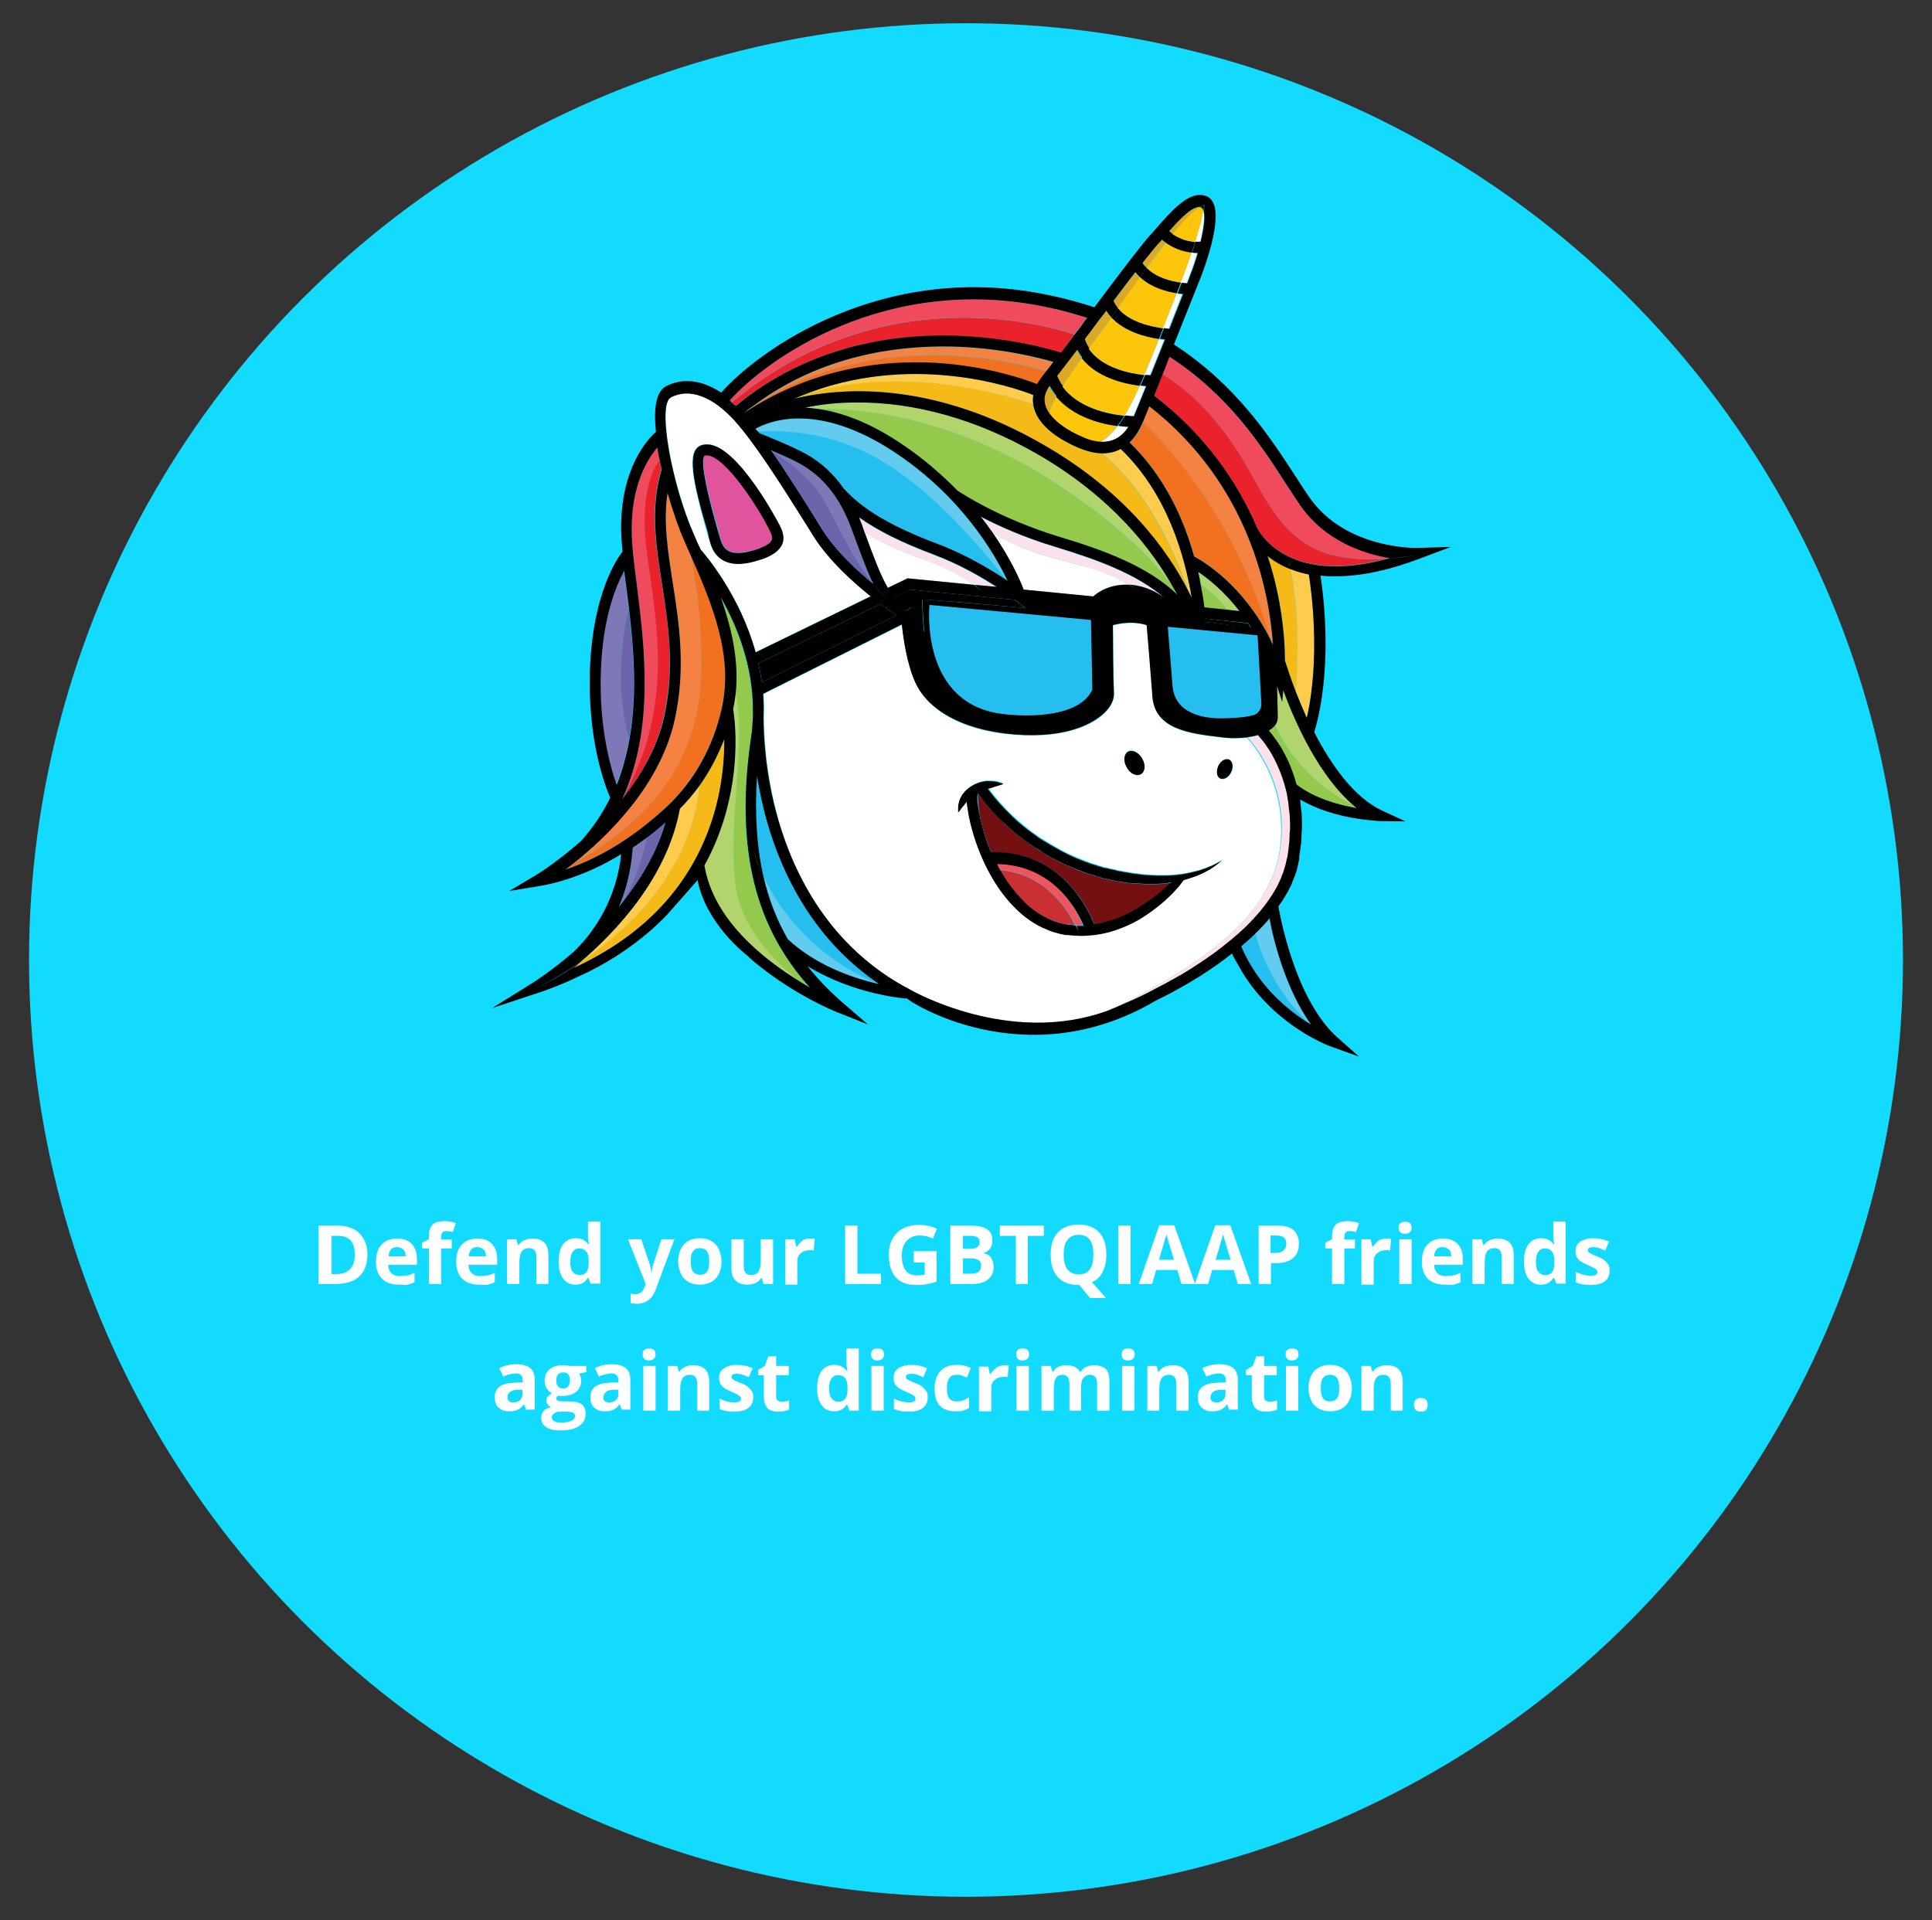 <?xml version="1.0" encoding="utf-8"?>
<!-- Generator: Adobe Illustrator 22.0.1, SVG Export Plug-In . SVG Version: 6.00 Build 0)  -->
<svg version="1.1" id="Layer_1" xmlns="http://www.w3.org/2000/svg" xmlns:xlink="http://www.w3.org/1999/xlink" x="0px" y="0px"
	 viewBox="0 0 565.8 562.5" style="enable-background:new 0 0 565.8 562.5;" xml:space="preserve">
<rect x="0" y="0" width="565.8" height="562.5" fill="#333333" stroke="none"/>
<style type="text/css">
	.st0{fill:#12DBFF;}
	.st1{fill:#95C94B;}
	.st2{fill:#B2D46D;}
	.st3{fill:#62CBEE;}
	.st4{fill:#26BEEF;}
	.st5{fill:#FFFFFF;}
	.st6{fill:#FBE1EC;}
	.st7{fill:#F27121;}
	.st8{fill:#F48242;}
	.st9{fill:#FDC60B;}
	.st10{fill:#DCA927;}
	.st11{fill:#7E78B7;}
	.st12{fill:#6C65AC;}
	.st13{fill:#E0539D;}
	.st14{fill:#EA222C;}
	.st15{fill:#EF4B5C;}
	.st16{fill:#F5B918;}
	.st17{fill:#FFCB4C;}
	.st18{fill:#741012;}
	.st19{fill:#C83034;}
	.st20{fill:#EF545F;}
	.st21{enable-background:new    ;}
</style>
<g>
	<circle class="st0" cx="282.9" cy="281.2" r="274.4"/>
	<g>
		<g>
			<g>
				<g>
					<g>
						<g>
							<path class="st1" d="M307.9,140.8c-27.2-17.5-52.8-21.2-68.2-21c6.6,1,14.7,3.8,24,10c6.6,4.4,12.2,9.2,16.7,13.9
								c1.4,1,12.2,8.2,29.7,13.5c13,4,25.9,8.6,34.7,17c-0.3-0.6-0.6-1.1-0.9-1.7C338.8,165.3,328.5,154,307.9,140.8z"/>
							<path class="st2" d="M303.7,132.9c-17.4-10-35.7-15.2-53.1-15c-5.5,0.1-10.4,0.6-14.7,1.5c1.2,0.1,2.5,0.2,3.9,0.4
								c15.4-0.2,40.9,3.5,68.2,21c20.6,13.2,30.9,24.5,36,31.8C337.7,161.2,325.9,145.6,303.7,132.9z"/>
							<path class="st3" d="M260.2,136.2c14.8,9.4,28.2,25.6,34.7,33.9c0.1,0.1,0.2,0.1,0.2,0.2c-3.9-8.3-13.7-24.9-33.2-37.8
								c-22.3-14.8-36.4-9.2-40.7-6.8c0.2,0.3,0.4,0.6,0.7,0.9C227.7,126,243.8,125.7,260.2,136.2z"/>
							<path class="st4" d="M235.8,133c4.4,2.4,8.1,5.8,11.2,10.2l0,0c5.6,6.2,13.9,11.1,27.7,16.3c8.5,3.2,15.6,7.5,20.1,10.6
								c-6.4-8.4-19.9-24.5-34.7-33.9c-16.4-10.5-32.5-10.2-38.3-9.7c0.1,0.2,0.2,0.3,0.4,0.5C224.1,127.7,231.4,130.6,235.8,133z"
								/>
							<path class="st5" d="M253.2,155.9c2.7,7.3,4.7,12.5,6.8,16.3l5.8-2.8l19.4,1.9c-2.6-1.9-7.2-4.8-14.1-7.2
								C262.9,161.2,256.7,158.3,253.2,155.9z"/>
							<path class="st6" d="M273.6,162.6c-9.6-3.6-16.6-7.1-22.1-11c0.3,0.7,0.6,1.4,0.8,2.1c0.3,0.8,0.6,1.5,0.8,2.3
								c3.5,2.3,9.7,5.2,17.9,8.1c6.8,2.4,11.5,5.4,14.1,7.2l6.5,0.6C287.3,169.1,280.9,165.3,273.6,162.6z"/>
							<path class="st7" d="M211.4,207.3c3.4-15.5-2.8-30.5-9.2-44.9c1.5,7.4,3.2,19,3.2,32.1c0,20.7-7.7,41.8-37.8,58.6
								c-0.7,0.6-1.5,1.1-2.1,1.6c1-0.3,1.9-0.6,2.8-1c9.4-3.6,18.5-9.5,27.2-17.7C203.4,228.5,208.9,218.6,211.4,207.3z"/>
							<path class="st8" d="M205.4,194.4c0-13.1-1.7-24.6-3.2-32.1c-0.3-0.7-0.6-1.3-0.9-2l-1.2-2.8c-1.3-2.8-3-7.7-4.6-13.3
								c-1.2,8.5,0.1,17.2,1.5,26.2c1.8,11.6,3.9,24.7,0.7,39.7c-4.1,19.6-19.7,34.7-30,42.8C197.8,236.3,205.5,215.2,205.4,194.4z"
								/>
							<path class="st7" d="M217.7,121.3c21.8-14.5,44.2-15.9,59.3-14.6c13.2,1.2,23.1,4.6,26.7,6c0.4-0.7,0.8-1.4,1.4-2.1
								c0.4-0.5,0.9-1.1,1.4-1.8c-6.8-2.1-48.8-13.9-85.5,9.9C219.9,119.5,218.8,120.4,217.7,121.3L217.7,121.3z"/>
							<path class="st8" d="M306.5,108.7c0.6-0.8,1.3-1.6,2-2.6c-4.5-1.3-15.9-4.2-30-4.5c-15.6-0.4-37.8,2.5-57.5,17.1
								C257.6,94.8,299.7,106.6,306.5,108.7z"/>
							<path d="M353,181.2c0,0.3,0.1,0.7,0.1,1l13.2,1.7c-0.3-0.4-0.5-0.9-0.8-1.3L353,181.2z"/>
							<path class="st5" d="M331.9,122c0.7-1.7,2-4.9,3.6-8.8c-0.5,0-1.1-0.1-1.7-0.2c-1.5,3.3-3,6.3-4.5,8.8
								C330.4,121.9,331.3,122,331.9,122z"/>
							<path class="st9" d="M316.8,104.9c-2.3,3.2-4.2,5.9-5.7,8.3c4.6,6.3,13.3,8.1,18.2,8.6c1.5-2.5,3-5.5,4.5-8.8
								C329,112.4,321.2,110.5,316.8,104.9z"/>
							<path class="st10" d="M315.3,102.5c-2.3,3-4.3,5.7-5.9,7.7c0.5,1.1,1.1,2.1,1.7,3c1.5-2.4,3.4-5.1,5.7-8.3
								C316.3,104.2,315.7,103.4,315.3,102.5z"/>
							<path class="st11" d="M242.2,148c4.5,8.6,8.3,16.4,13.7,23.2c-2.1-4.3-4.1-9.7-6.5-16.4c-3.3-9-8.2-15.2-15.1-18.9
								c-2.4-1.3-5.7-2.8-8.4-3.9c0.1,0.2,0.2,0.4,0.4,0.5C230.4,135,238.1,140.3,242.2,148z"/>
							<path class="st12" d="M241,155.4c4,6.3,10.1,11.9,14.9,15.8l0,0c-5.4-6.7-9.2-14.6-13.7-23.2c-4.1-7.8-11.7-13.1-16-15.6
								c3.8,5.6,7.8,11.9,11.5,17.7C238.8,152,239.9,153.7,241,155.4z"/>
							<path class="st13" d="M211.1,158c0.8,2.7,2.3,3.9,5.1,3.9c1.6,0,3.7-0.4,6.2-1.3c2-0.7,3.3-1.6,3.7-2.5
								c0.3-0.7,0-1.6-0.6-2.8c-3.1-6.3-13.1-22-18.4-22c-0.2,0-0.5,0-0.7,0.1c-0.8,0.9-0.8,5.5,4,21.9
								C210.6,156.4,210.9,157.3,211.1,158z"/>
							<path class="st14" d="M278.7,98.4c16,0.4,28.2,3.8,31.9,5c1.3-1.7,2.7-3.5,4.1-5.4c-9.2-3.1-57.1-16.4-100.4,19.9
								c0.4,0.3,0.8,0.7,1.1,1C236.7,101.3,261.5,97.9,278.7,98.4z"/>
							<path class="st15" d="M314.7,97.9c0.7-1,1.5-1.9,2.2-2.9c0.5-0.6,1-1.3,1.4-1.9c-3.6-1.1-7.4-2.2-11.2-3
								c-47.9-10.4-83.2,15.7-93.5,27.2c0.2,0.2,0.4,0.4,0.6,0.6C257.6,81.5,305.4,94.9,314.7,97.9z"/>
							<path class="st16" d="M377.9,166.6c-0.8-0.3-1.7-0.7-2.5-1.1c-1.6-0.8-3-1.8-4.2-2.7c0.6,2,1.2,3.8,1.7,5.6
								c2.9,10.9,3.4,20,3.4,25c0.4,1.2,1.5,4.7,3.2,9.2C380.8,183.1,378.9,171.4,377.9,166.6z"/>
							<path class="st17" d="M377.9,166.6c1.1,4.7,2.9,16.4,1.6,36c0.9,2.3,2,4.9,3.2,7.6c4.1-17.5,1.4-37.2,0.6-42
								C381.4,167.9,379.6,167.3,377.9,166.6z"/>
							<path class="st11" d="M184.2,216.7c-4.2-16.3-1.8-31.6-0.1-38.7c-0.3-2.2-0.5-4.3-0.8-6.3c-0.2-1.6-0.4-3.1-0.6-4.6
								c-2.5,4.6-6.2,13.8-6.8,28.7c-0.7,16.5,2.6,28.4,4.5,33.9C182.2,225.6,183.4,221.2,184.2,216.7z"/>
							<path class="st12" d="M184.2,216.7c2.4-13.2,1.3-26.8-0.1-38.7C182.4,185.2,179.9,200.5,184.2,216.7z"/>
							<path class="st15" d="M189.6,162.4c-2.3-16.9,1.5-24.7,3.6-27.6c-0.3-1.3-0.5-2.5-0.7-3.8c-2.8,3.4-7.6,10.9-7.5,24.3
								c0,4.3,0.7,9.8,1.5,16c2.3,18.4,5.2,42.2-4.3,62.8l0,0C197.6,206.9,192.4,183.1,189.6,162.4z"/>
							<path class="st14" d="M193.8,171c-1.8-11.5-3.5-22.4-0.1-33.6c-0.2-0.9-0.4-1.8-0.6-2.6c-2.1,2.9-5.9,10.7-3.6,27.6
								c2.8,20.7,8,44.5-7.3,71.7c5.6-7,10.3-15.3,12.3-24.6C197.6,195.1,195.7,182.9,193.8,171z"/>
							<path class="st10" d="M340.2,70.2c-0.4,0.5-0.8,0.9-1.2,1.3c-0.9,1-2.5,3-4.5,5.5c0.4,0.6,0.8,1,1.2,1.5
								c2.1-2.9,3.9-5.3,5.6-7.4C340.9,70.8,340.5,70.5,340.2,70.2z"/>
							<path class="st5" d="M347.5,83c0.6-1.6,1-2.6,1-2.7c0.8-2,1.5-4.1,2.1-6.2c-0.6,0-1.1,0-1.7-0.1c-0.8,2.5-1.9,5.4-3.2,8.8
								C346.5,82.9,347,83,347.5,83z"/>
							<path class="st9" d="M345.8,82.8c1.3-3.4,2.3-6.3,3.2-8.8c-3.3-0.4-5.9-1.7-7.6-2.9c-1.6,2.1-3.5,4.5-5.6,7.4
								C338.7,81.4,343,82.5,345.8,82.8z"/>
							<path class="st14" d="M383.2,159.7c-11.6-7.1-14-18.4-23.2-31.2c-8.4-11.7-14.7-15.7-19.6-19c-0.9,2.2-1.7,4.4-2.5,6.3
								c15.4,11.9,24.6,25.9,30,38.4l0,0c0.3,0.8,8.3,17.5,38.3,9.4C399.5,164.1,390,163.9,383.2,159.7z"/>
							<path class="st15" d="M340.4,109.5c4.8,3.3,11.2,7.4,19.6,19c9.2,12.8,11.6,24.1,23.2,31.2c6.8,4.1,16.3,4.4,23,3.9
								c0.2-0.1,0.5-0.1,0.7-0.2c-7.6-1.3-18.9-5-26.3-15.6c-1.4-2-2.8-4.1-4.3-6.5c-7-10.9-16.6-25.6-33.9-36.9
								C341.8,106.1,341.1,107.8,340.4,109.5z"/>
							<path class="st10" d="M351.4,60.7c-0.1,0-0.1,0-0.2,0c-2.4,0-5.8,3.6-8.9,7.1c0.3,0.3,0.7,0.6,1.1,0.9
								C347.5,63.8,350,61.6,351.4,60.7z"/>
							<path class="st5" d="M351.5,70.9c0.9-3.9,1.4-7.4,0.9-9.2c-0.3,1.8-1,4.6-2.4,9.1C350.5,70.9,351,70.9,351.5,70.9z"/>
							<path class="st9" d="M352.4,61.7c-0.1-0.2-0.1-0.4-0.2-0.5c-0.2-0.4-0.3-0.4-0.4-0.4s-0.2,0-0.4-0.1c-1.5,0.9-4,3-8,7.9
								c1.4,1,3.6,2.1,6.6,2.3C351.4,66.4,352.1,63.5,352.4,61.7z"/>
							<path d="M265.1,178.9l1.9-1l0.1,2.5c0,0,0,0.4,0.1,0.9l3.4,3.9c-0.4-4.1-0.5-7.5-0.5-7.8v-1.8l1.8,0.1c0.2,0,13.9,1,28.3,2.4
								l-2.4-1.9c0,0-0.3-0.2-0.7-0.5l-30.7-3l-4.7,2.3c0.4,0.6,0.9,1.1,1.3,1.7L265.1,178.9z"/>
							<path class="st1" d="M220.9,259.1c-3.2-12.3-3.5-26.5-1-43.4c0.3-2,0.4-3.9,0.5-5.8c0-0.7,0-1.3,0-1.6
								c0-13.3-4.8-25-9.4-33.3c3.2,8.9,5.4,18.2,4.4,27.7c3.3,16.1-2.5,38.2,0.1,57.2c1.6,11.8,10.9,21.5,18.8,27.8
								c1,0.6,1.9,1.1,2.8,1.7C229.2,280.5,223.8,270.5,220.9,259.1z"/>
							<path class="st2" d="M215.5,259.9c-2.6-18.9,3.2-41.1-0.1-57.2c-0.2,1.7-0.4,3.3-0.8,5c0.4,2.3,2.4,16.4-2.9,33
								c-1.3,4-3.1,8.4-5.5,12.8c2.6,16,17.3,27.6,28.1,34.1C226.5,281.4,217.2,271.6,215.5,259.9z"/>
							<path class="st12" d="M189.3,245.5c-0.8,3.9-2.9,11.8-6.9,18.8c5.3-6.7,10-14.6,12.4-23.3
								C193.1,242.6,191.2,244.1,189.3,245.5z"/>
							<path class="st11" d="M185.3,248.4c-0.1,3.3-0.8,9.9-4.1,17.4c0.4-0.5,0.8-1,1.2-1.5c4-7,6.1-14.9,6.9-18.8
								C188,246.5,186.7,247.5,185.3,248.4z"/>
							<path class="st16" d="M168.1,283.5c20.8-9.6,34.4-24.3,40.6-43.8c2.9-9,3.5-17.4,3.4-23.2c-1.8,4.9-4.3,9.6-7.3,13.7
								c-0.6,8.2-5,31.8-35.3,52c-0.2,0.2-0.5,0.4-0.7,0.6C168.5,283.1,168.3,283.3,168.1,283.5z"/>
							<path class="st17" d="M204.8,230.2c-1.7,2.4-3.6,4.7-5.7,6.7c-3.7,20.2-18.7,36.1-29.6,45.3
								C199.8,262.1,204.2,238.4,204.8,230.2z"/>
							<path class="st3" d="M367.6,273.4c1.2,4.5,5.3,16.8,15.9,26.5c0.1,0.1,0.3,0.2,0.4,0.3c-7.5-10.6-11-24.9-12.3-31.2
								C370.4,270.6,369,272,367.6,273.4z"/>
							<path class="st4" d="M367.6,273.4C367.6,273.5,367.5,273.5,367.6,273.4c-1.4,1.4-2.8,2.6-4.2,3.8
								c4.9,11.6,13.7,18.8,20.1,22.7C372.9,290.2,368.8,278,367.6,273.4z"/>
							<path class="st2" d="M359.5,178.7l3.5,0.4c-4.5-5.8-9.1-9.5-12.1-11.5c0.3,1.2,0.5,2.4,0.8,3.6
								C353.8,172.7,357.3,175.6,359.5,178.7z"/>
							<path class="st1" d="M359.5,178.7c-2.3-3.1-5.7-5.9-7.9-7.5c0.5,2.5,0.8,4.8,1.1,6.8L359.5,178.7z"/>
							<path class="st2" d="M375.5,205.5l-1.5-4.6c0.1,3.9,0.1,7.8,0.2,9c0,0.6-0.1,1.5-0.8,2.5c5.7,12.9,16.3,20.2,23.3,23.8
								c-10.2-8.8-17.2-24.4-20.8-34L375.5,205.5z"/>
							<path class="st1" d="M373.3,212.4c-0.2,0.3-0.5,0.6-0.8,0.8c-0.3,0.3-0.6,0.5-1,0.7c0.6,0.7,1.4,1.7,2.3,3
								c1.1,1.5,2.2,3.5,3.3,5.8c1,2,1.8,4.4,2.5,7c5.3,4.2,12.4,6.1,17.6,6.9c-0.3-0.2-0.5-0.4-0.7-0.6
								C389.6,232.5,379,225.3,373.3,212.4z"/>
							<path d="M338.1,180.7l0.8,0.4l0.1,0.9c0,0,1.2,14.3,1.8,22.1c0.5,6.3,7,7.6,16.9,8.7c6.9,0.8,11.1-0.5,12.7-1.9
								c0.3-0.3,0.5-0.6,0.5-0.8c-0.1-2.5-0.3-15.9-0.3-18.3c-0.3-0.7-0.6-1.4-1-2.1c0,6.1-0.1,17.3-0.1,18.2c0,2.8-5.1,4-10,4
								c-1.4,0-2.9-0.1-4.4-0.3c-6.2-0.8-12.7-2.3-13-7.9c-0.2-3.5-0.7-20.5-0.7-21.2l-0.1-1.9l5.4,0.7c-0.2-0.3-0.4-0.6-0.7-0.9
								l-4.7-0.5l-0.4-0.5c0,0-3.6-4.2-9.8-4.9c-6.1-0.6-9.2,2.9-9.2,2.9l-0.5,0.6l-20.5-2l0.7,2.2c5.8,0.5,11.5,1.1,16.6,1.7
								l1.4,0.2v1.4c0,0.8,0.4,18.7,0.4,20.4c0,3.1-8.1,7.9-18.8,7.9c-1.2,0-2.5-0.1-3.7-0.2c-12.9-1.3-21.3-5.2-24.2-11.4
								c-1.4-3-2.2-8.5-2.6-13.1l-3.2-2.1c0.4,3.7,1.4,10.4,3.6,15.4c3.6,8,14.5,13,29.2,13.5c13.9,0.5,19.7-4.3,21.1-5.7
								c1.1-1.1,1.7-2.3,1.7-3.2c-0.2-4.3-0.3-20.5-0.3-21.2v-1.2l1.1-0.4C332.2,177.8,337.8,180.5,338.1,180.7z"/>
							<path class="st16" d="M315.6,131.1c-7.2-3.1-11.7-7.3-12.9-11.7c-0.1-0.3-0.1-0.7-0.2-1c-8.1-2.8-39.1-12.1-67.9-2.5
								c-0.7,0.3-1.4,0.6-2.1,0.9c16-3.9,42.1-4.3,72.7,13.3c24.4,14,36.7,31.2,42.7,43c-3.7-10.7-11.5-29-25.2-40.3l0,0
								C320.6,132.8,318.2,132.2,315.6,131.1z"/>
							<path class="st17" d="M302.6,118.4c-0.1-0.9-0.1-1.8,0-2.7c-6.4-2.5-36.4-12.6-67.9,0.2C263.4,106.4,294.5,115.7,302.6,118.4
								z"/>
							<path class="st17" d="M348,173.1c0.3,0.7,0.7,1.3,1,2c-1.9-12.1-7.1-30.4-20.8-43.6c-1.6,0.9-3.4,1.3-5.4,1.3
								C336.5,144.1,344.3,162.4,348,173.1z"/>
							<path class="st6" d="M341,175.2c-8.2-7.1-20-11.3-31.8-14.9c-9.4-2.9-16.8-6.2-22-8.9c1.3,1.6,2.4,3.2,3.5,4.7
								c6.6,4,14.6,6.8,24.4,9.1c7,1.7,12.4,4.3,15.6,6.1c0.3,0,0.5,0,0.8,0.1C335.8,171.8,339,173.6,341,175.2z"/>
							<path class="st5" d="M290.6,156c5.2,7.5,7.9,13.7,9.1,16.7l20.4,2c1.4-1.2,4.9-3.8,10.5-3.4c-3.2-1.9-8.6-4.5-15.6-6.1
								C305.2,162.9,297.3,160.1,290.6,156z"/>
							<path class="st7" d="M334.8,123.6c0,0.1-0.1,0.2-0.1,0.2c-1,2.4-2.3,4.3-3.8,5.8c10.2,10,15.8,22.5,18.9,33.4
								c3,1.6,14.3,8.5,22.3,24.2C361.7,150.6,340.2,128.7,334.8,123.6z"/>
							<path class="st8" d="M372,187.1c0.3,0.6,0.6,1.1,0.8,1.7c-1-15-6.7-46.7-36.2-69.9c-0.8,2.1-1.5,3.7-1.9,4.6
								C340.2,128.7,361.7,150.6,372,187.1z"/>
							<path class="st10" d="M307.2,113.1c-1.3,1.9-1.8,3.7-1.3,5.5c0.2,0.9,0.7,1.9,1.4,2.8c0.2-1.5,0.9-3.2,2.1-5.2
								C308.5,115.3,307.8,114.2,307.2,113.1z"/>
							<path class="st5" d="M322.2,129.5c3.4,0.2,6.1-1.3,8.1-4.4c-0.9-0.1-1.9-0.2-3-0.3C325.6,127,324,128.6,322.2,129.5z"/>
							<path class="st9" d="M309.3,116.2c-1.1,2-1.8,3.8-2.1,5.2c1.8,2.4,5.1,4.8,9.6,6.7c1.9,0.8,3.7,1.3,5.3,1.4
								c1.8-0.9,3.4-2.5,5.1-4.7C322,124.1,314.3,122,309.3,116.2z"/>
							<path d="M261,179.1c-0.2-0.1-1.3-0.9-3.1-2.2l-35.8,17.4c0.4,1.8,0.8,3.7,1,5.6l39.5-19.7L261,179.1z"/>
							<path class="st10" d="M333.9,81.3c-0.5-0.5-1-1-1.4-1.5c-1.9,2.5-4.1,5.4-6.4,8.4c0.3,0.8,0.8,1.5,1.3,2.2
								c1.8-2.5,3.8-5.2,5.8-8.2C333.5,81.9,333.7,81.6,333.9,81.3z"/>
							<path class="st9" d="M340.6,96.2c1.1-2.8,2.2-5.7,3.4-8.7c0.2-0.5,0.4-1.1,0.6-1.6c-3.1-0.5-7.5-1.7-10.7-4.7
								c-0.2,0.3-0.4,0.6-0.7,0.9c-2,2.9-4,5.6-5.8,8.2C330.7,94.3,337,95.7,340.6,96.2z"/>
							<path class="st5" d="M340.6,96.2c0.6,0.1,1.1,0.1,1.6,0.2c1.5-3.8,2.9-7.4,4-10.2c-0.5,0-1-0.1-1.6-0.2
								c-0.2,0.5-0.4,1-0.6,1.6C342.8,90.5,341.7,93.4,340.6,96.2z"/>
							<path class="st3" d="M223.7,256.8c1.5,6.6,3.9,12.7,7.1,18.3c8.2,7.6,18.7,11.2,26.1,13C237.3,279.7,227.9,265.8,223.7,256.8
								z"/>
							<path class="st4" d="M224.8,240.9c-1.4-4.8-2.3-9.3-3-13.5c-0.8,10.9-0.2,20.6,1.9,29.4c4.2,8.9,13.7,22.9,33.2,31.3
								c0.2,0,0.4,0.1,0.6,0.1C238.1,275.1,229,255.7,224.8,240.9z"/>
							<path class="st9" d="M335.1,109.9c1.4-3.3,2.8-6.9,4.3-10.6c-4-0.6-10.1-2.2-13.9-6.3c-2.4,3.4-4.7,6.4-6.7,9.1
								C322.6,107.8,330.8,109.4,335.1,109.9z"/>
							<path class="st10" d="M318.8,102.1c2-2.7,4.2-5.8,6.7-9.1c-0.6-0.6-1.1-1.3-1.5-2c-1.5,2-3,4-4.5,6c-0.6,0.8-1.3,1.7-1.9,2.5
								C317.9,100.5,318.3,101.3,318.8,102.1z"/>
							<path class="st5" d="M336.7,110.1c1.3-3.3,2.8-7,4.2-10.5c-0.5-0.1-1-0.1-1.5-0.2c-1.5,3.7-2.9,7.3-4.3,10.6
								C335.8,110,336.3,110,336.7,110.1z"/>
							<path class="st5" d="M204.3,159c0.3,0.6,0.6,1.3,0.9,1.9c1.5,1.7,11.5,13.5,16.1,30.1l33.7-16.4c-5-4-12.1-10.3-16.7-17.5
								c-1.1-1.7-2.2-3.5-3.3-5.3c-6.6-10.4-14.1-22.3-20-28.8c-6.4-7.1-13.1-9.5-18.5-6.7c-4.1,2.2,0.5,26,6.6,39.9L204.3,159z
								 M205.2,130.4c0.6-0.2,1.2-0.3,1.8-0.3c9,0,21.2,23.5,21.3,23.8c0.5,1,1.6,3.2,0.7,5.4c-0.7,1.8-2.6,3.2-5.6,4.3
								c-2.8,1-5.2,1.5-7.3,1.5c-4.2,0-7.1-2.2-8.2-6.3c-0.2-0.7-0.5-1.6-0.8-2.6C202.7,140.7,201,132,205.2,130.4z"/>
							<path class="st18" d="M288.8,245.7c0.4,1.3,0.9,2.6,1.5,4c20.3-0.5,28.4,16.3,30.2,21.1c0.5-0.1,0.9-0.1,1.4-0.2
								c2.5-0.5,4.8-1.2,7-2.2c2.1-0.9,4.1-2,5.8-3.2c3.5-2.2,6.1-4.5,7.9-6.2c0.2-0.2,0.4-0.4,0.6-0.5c-0.3,0.1-0.7,0.1-1,0.2
								c-0.5,0.1-1.1,0.1-1.6,0.2c-0.6,0-1.1,0.1-1.7,0.1s-1.2,0-1.7,0c-0.6,0-1.2,0-1.8,0c-0.6,0-1.2-0.1-1.8-0.1
								c-0.6,0-1.2-0.1-1.8-0.1c-0.6,0-1.2-0.2-1.9-0.2c-1.2-0.2-2.6-0.3-3.7-0.6c-0.6-0.1-1.2-0.3-1.8-0.4l-0.9-0.2l-0.5-0.1
								c-0.1,0-0.1,0-0.3-0.1l-0.2-0.1c-1.2-0.4-2.5-0.7-3.7-1.1c-2.5-0.8-4.9-1.8-7.2-2.9c-0.6-0.3-1.2-0.5-1.7-0.8
								c-0.6-0.3-1.1-0.6-1.7-0.9c-0.5-0.3-1.1-0.6-1.6-0.9c-0.5-0.3-1-0.7-1.6-1c-0.5-0.3-1-0.6-1.5-1c-0.5-0.3-1-0.7-1.5-1
								c-1-0.7-1.9-1.3-2.8-2c-1.8-1.4-3.3-2.8-4.8-4.1c-2.8-2.7-5-5.1-6.4-6.9c-0.7-0.8-1.2-1.5-1.5-2l0,0c0,0-0.1,0-0.1,0.1
								s0,0.4,0,0.8c0,0.6,0.1,1.5,0.2,2.7C286.8,238.4,287.4,241.8,288.8,245.7z"/>
							<path class="st5" d="M324.8,296c40.4-19.5,50.3-35.8,50.4-52.7c0.1-14.4-7-23.8-10-27.2c-1.1,0.1-2.3,0.2-3.5,0.2
								c-1.4,0-2.8-0.1-4.3-0.3c-8.9-1-19-2.2-19.8-11.7c-0.5-6.5-1.4-17.7-1.7-21.1c-1.5-0.5-5.1-1.3-9.9,0
								c0,3.9,0.1,16.2,0.3,19.8c0.1,1.9-0.8,3.9-2.6,5.7c-2.1,2.2-8.7,7.2-23.6,6.7c-16-0.5-28-6.3-32-15.5
								c-2.5-5.7-3.6-13.1-3.9-16.9l-40.6,20.3c0.2,2.1,0.2,4.3,0.1,6.6c0,4.4,0.4,16.5,4.3,30.3c4.6,15.9,14.9,37.4,38.5,49.7
								C266.4,289.8,295.3,307.3,324.8,296 M356.9,224.4c0.8-1.5,2.2-2.3,3.2-1.8s1.2,2.2,0.5,3.7c-0.8,1.5-2.2,2.3-3.2,1.8
								C356.3,227.5,356.1,225.9,356.9,224.4z M330.3,220.1c1.3-0.7,3.1,0.2,4.1,2s0.8,3.9-0.4,4.6c-1.3,0.7-3.1-0.2-4.1-2
								C328.9,222.9,329.1,220.8,330.3,220.1z M281.8,236.5c-0.2,0.3-0.3,0.5-0.5,0.7c-0.3,0.4-0.5,0.6-0.5,0.6s0-0.3,0-0.8
								c0-0.2,0-0.6,0-0.9c0-0.3,0.1-0.7,0.2-1.2c0.1-0.2,0.1-0.4,0.2-0.7c0.1-0.2,0.2-0.4,0.3-0.7c0.1-0.2,0.2-0.5,0.4-0.7
								c0.1-0.2,0.3-0.4,0.5-0.7c0.2-0.2,0.4-0.5,0.6-0.7s0.4-0.4,0.7-0.6c0.4-0.4,1-0.7,1.5-1s1.1-0.5,1.6-0.7
								c0.6-0.2,1.1-0.3,1.6-0.4c0.5-0.1,1-0.1,1.5-0.1s0.9,0.1,1.4,0.1c0.8,0.1,1.5,0.3,2,0.5s0.7,0.3,0.7,0.3s-1,0.3-2.6,0.8
								c-0.4,0.1-0.8,0.2-1.2,0.4c-0.2,0.1-0.5,0.2-0.7,0.2c0.3,0.4,0.6,0.8,1,1.3c1.3,1.7,3.3,4.1,6,6.6c1.3,1.3,2.9,2.6,4.5,3.9
								c0.8,0.7,1.7,1.3,2.6,1.9c0.5,0.3,0.9,0.7,1.4,1s1,0.6,1.5,0.9c0.5,0.3,1,0.6,1.5,0.9c0.5,0.3,1,0.6,1.6,0.9
								c0.5,0.3,1,0.6,1.6,0.9c0.5,0.3,1.1,0.5,1.6,0.8c2.2,1.1,4.5,1.9,6.8,2.8c1.2,0.4,2.4,0.7,3.5,1.1l0.2,0.1c0,0,0.1,0,0.2,0
								l0.5,0.1l0.9,0.2c0.6,0.1,1.2,0.3,1.8,0.4c0.6,0.2,1.2,0.3,1.8,0.4c0.6,0.1,1.2,0.2,1.8,0.3c0.6,0.1,1.2,0.2,1.7,0.3
								c0.6,0.1,1.2,0.1,1.7,0.2c0.6,0.1,1.1,0.1,1.7,0.2c0.6,0,1.1,0.1,1.7,0.1s1.1,0.1,1.7,0.1c0.5,0,1.1,0,1.6,0s1.1,0,1.6,0
								s1-0.1,1.5-0.1c1-0.1,2-0.2,2.9-0.3c1.8-0.3,3.5-0.7,5-1.1c0.7-0.2,1.4-0.5,2-0.7c0.6-0.3,1.2-0.4,1.7-0.7
								c1-0.4,1.8-0.9,2.3-1.2s0.8-0.5,0.8-0.5s-0.2,0.2-0.7,0.6c-0.4,0.4-1.1,1-2.1,1.6c-0.5,0.3-1,0.6-1.6,1c-0.6,0.3-1.3,0.6-2,1
								c-1.4,0.6-3.1,1.2-4.9,1.7l-0.1,0.1c-0.1,0.1-0.3,0.4-0.5,0.6c-0.4,0.6-1.1,1.3-1.9,2.3c-1.7,1.9-4.3,4.4-8,6.9
								c-1.8,1.2-3.9,2.4-6.2,3.5c-2.3,1-4.9,1.9-7.6,2.4s-5.7,0.7-8.6,0.4l-1.1-0.1h-0.3h-0.1h-0.1h-0.1l-0.5-0.1l-1-0.2
								c-0.3-0.1-0.7-0.2-1.1-0.3c-0.4-0.1-0.8-0.2-1.1-0.3l-1.1-0.4c-0.7-0.2-1.4-0.6-2.1-0.9c-2.7-1.3-5.2-3.1-7.3-5.1
								c-2.2-2-4-4.2-5.5-6.5c-3.1-4.6-5.2-9.3-6.6-13.4c-1.4-4.1-2.2-7.7-2.5-10.3c-0.1-0.6-0.1-1.1-0.2-1.5
								c-0.1,0.1-0.2,0.2-0.3,0.3c-0.1,0.2-0.2,0.3-0.3,0.5C282.2,236,282,236.2,281.8,236.5z"/>
							<path class="st6" d="M324.8,296c1-0.4,2-0.9,3.1-1.3c2.8-1.3,5.8-2.6,8.9-4.1c3.1-1.6,6.3-3.3,9.6-5.2
								c3.3-1.9,6.5-4.1,9.7-6.4s6.3-4.9,9.2-7.7c2.9-2.8,5.4-5.8,7.5-9.1c0.5-0.8,1-1.7,1.5-2.5l0.6-1.3c0.2-0.4,0.4-0.8,0.6-1.3
								c0.2-0.4,0.4-0.9,0.5-1.3c0.2-0.4,0.3-0.9,0.4-1.3c0.1-0.4,0.3-0.8,0.4-1.3s0.2-0.9,0.3-1.4l0.2-0.7l0.1-0.6
								c0.1-0.5,0.1-0.9,0.2-1.4c0.1-0.9,0.3-1.8,0.3-2.7s0.1-1.8,0.1-2.6c0-0.4,0.1-0.9,0.1-1.3c0-0.4,0-0.9,0-1.3
								c0-0.8-0.1-1.7-0.1-2.5c-0.1-0.8-0.2-1.6-0.3-2.4c0-0.4-0.1-0.8-0.1-1.2c-0.1-0.4-0.1-0.8-0.2-1.1c-0.2-0.8-0.3-1.5-0.4-2.2
								c-0.7-2.9-1.6-5.4-2.6-7.6c-1-2.2-2.1-4-3-5.4c-1-1.4-1.8-2.4-2.4-3.1c-0.1-0.1-0.2-0.3-0.3-0.4c-1,0.3-2.1,0.5-3.3,0.7
								c3.1,3.4,10.2,12.9,10,27.2C375.1,260.2,365.2,276.4,324.8,296z"/>
							<path class="st19" d="M292.8,254.9c0.7,1.2,1.4,2.3,2.2,3.5c1.4,2.1,3.1,4.2,5.1,6c1.9,1.8,4.1,3.4,6.5,4.5
								c0.6,0.3,1.2,0.6,1.8,0.8l0.9,0.3c0.3,0.1,0.6,0.2,0.9,0.3c0.3,0.1,0.6,0.2,0.9,0.2l1,0.2l0.5,0.1h0.4l1,0.1
								c0.3,0,0.6,0,0.8,0.1C312.9,266.8,306,255.8,292.8,254.9z"/>
							<path class="st20" d="M291.8,252.9c0.3,0.6,0.7,1.3,1,1.9c13.2,0.9,20.1,11.9,22.2,16.2c0.7,0,1.4,0.1,2.1,0
								C315.1,266.1,308.2,253.2,291.8,252.9z"/>
							<path class="st5" d="M330,296.8h-0.1"/>
							<path d="M283.1,234.9c0,0.5,0.1,1,0.2,1.5c0.3,2.6,1.1,6.2,2.5,10.3s3.5,8.8,6.6,13.4c1.6,2.3,3.4,4.5,5.5,6.5
								s4.6,3.8,7.3,5.1c0.7,0.3,1.4,0.6,2.1,0.9l1.1,0.4c0.4,0.1,0.7,0.2,1.1,0.3c0.4,0.1,0.8,0.2,1.1,0.3l1,0.2l0.5,0.1h0.1h0.1
								h0.1h0.3l1.1,0.1c2.9,0.3,5.9,0.1,8.6-0.4c2.8-0.5,5.3-1.4,7.6-2.4c2.3-1,4.4-2.2,6.2-3.5c3.6-2.5,6.3-5,8-6.9
								c0.9-0.9,1.5-1.7,1.9-2.3c0.2-0.3,0.4-0.5,0.5-0.6l0.1-0.1c1.8-0.5,3.5-1.1,4.9-1.7c0.7-0.3,1.4-0.7,2-1s1.1-0.6,1.6-1
								c0.9-0.6,1.6-1.2,2.1-1.6c0.4-0.4,0.7-0.6,0.7-0.6s-0.3,0.2-0.8,0.5s-1.3,0.7-2.3,1.2c-0.5,0.2-1.1,0.4-1.7,0.7
								c-0.6,0.2-1.3,0.5-2,0.7c-1.5,0.4-3.1,0.8-5,1.1c-0.9,0.1-1.9,0.3-2.9,0.3c-0.5,0-1,0.1-1.5,0.1s-1,0-1.6,0
								c-0.5,0-1.1,0-1.6,0s-1.1-0.1-1.7-0.1s-1.1-0.1-1.7-0.1s-1.1-0.1-1.7-0.2s-1.2-0.1-1.7-0.2c-0.6-0.1-1.2-0.2-1.7-0.3
								c-0.6-0.1-1.2-0.2-1.8-0.3c-0.6-0.1-1.2-0.2-1.8-0.4c-0.6-0.1-1.2-0.3-1.8-0.4l-0.9-0.2l-0.5-0.1c-0.1,0-0.2,0-0.2,0
								l-0.2-0.1c-1.2-0.4-2.4-0.7-3.5-1.1c-2.3-0.8-4.6-1.7-6.8-2.8c-0.5-0.3-1.1-0.5-1.6-0.8s-1.1-0.6-1.6-0.9
								c-0.5-0.3-1-0.6-1.6-0.9c-0.5-0.3-1-0.6-1.5-0.9c-0.5-0.3-1-0.6-1.5-0.9c-0.5-0.3-0.9-0.6-1.4-1c-0.9-0.6-1.8-1.3-2.6-1.9
								c-1.7-1.3-3.2-2.6-4.5-3.9c-2.7-2.6-4.7-4.9-6-6.6c-0.4-0.5-0.7-0.9-1-1.3c0.2-0.1,0.5-0.2,0.7-0.2c0.4-0.1,0.8-0.2,1.2-0.4
								c1.6-0.5,2.6-0.8,2.6-0.8s-0.2-0.2-0.7-0.3c-0.5-0.2-1.1-0.4-2-0.5c-0.4,0-0.9-0.1-1.4-0.1s-1,0-1.5,0.1s-1.1,0.2-1.6,0.4
								s-1.1,0.4-1.6,0.7s-1,0.6-1.5,1c-0.2,0.2-0.4,0.4-0.7,0.6c-0.2,0.2-0.4,0.4-0.6,0.7c-0.2,0.2-0.4,0.4-0.5,0.7
								c-0.1,0.2-0.3,0.5-0.4,0.7s-0.2,0.4-0.3,0.7c-0.1,0.2-0.1,0.4-0.2,0.7c-0.1,0.4-0.2,0.8-0.2,1.2c0,0.3,0,0.7,0,0.9
								c0,0.5,0,0.8,0,0.8s0.2-0.2,0.5-0.6c0.1-0.2,0.3-0.4,0.5-0.7s0.4-0.5,0.7-0.8c0.1-0.1,0.2-0.3,0.3-0.5
								C282.9,235.1,283,235,283.1,234.9z M315.8,272.7c0,0-0.3-0.6-0.8-1.6c-0.3,0-0.6,0-0.8-0.1l-1-0.1h-0.4l-0.5-0.1l-1-0.2
								c-0.4-0.1-0.6-0.2-0.9-0.2c-0.3-0.1-0.6-0.2-0.9-0.3l-0.9-0.3c-0.6-0.2-1.2-0.5-1.8-0.8c-2.4-1.1-4.6-2.7-6.5-4.5
								s-3.6-3.9-5.1-6c-0.8-1.2-1.5-2.3-2.2-3.5c-0.6,0-1.2-0.1-1.8-0.1c0.6,0,1.2,0,1.8,0.1c-0.4-0.6-0.7-1.3-1-1.9
								c16.4,0.3,23.3,13.2,25.4,18.1c-0.7,0-1.4,0-2.1,0C315.6,272.1,315.8,272.7,315.8,272.7z M286.3,232.5c0,0,0.1,0,0.1-0.1l0,0
								c0.4,0.5,0.9,1.2,1.5,2c1.4,1.8,3.5,4.3,6.4,6.9c1.4,1.3,3,2.7,4.8,4.1c0.9,0.7,1.8,1.4,2.8,2c0.5,0.3,0.9,0.7,1.5,1
								c0.5,0.3,1,0.6,1.5,1c0.5,0.3,1,0.6,1.6,1c0.5,0.3,1.1,0.6,1.6,0.9c0.6,0.3,1.1,0.6,1.7,0.9c0.6,0.3,1.1,0.5,1.7,0.8
								c2.3,1.1,4.7,2,7.2,2.9c1.2,0.4,2.5,0.7,3.7,1.1l0.2,0.1c0.2,0,0.2,0,0.3,0.1l0.5,0.1l0.9,0.2c0.6,0.1,1.2,0.3,1.8,0.4
								c1.2,0.3,2.5,0.4,3.7,0.6c0.6,0.1,1.2,0.2,1.9,0.2c0.6,0,1.2,0.1,1.8,0.1c0.6,0,1.2,0.1,1.8,0.1c0.6,0,1.2,0,1.8,0
								c0.6,0,1.2,0,1.7,0c0.6,0,1.1-0.1,1.7-0.1c0.6-0.1,1.1-0.1,1.6-0.2c0.3-0.1,0.7-0.1,1-0.2c-0.2,0.2-0.4,0.4-0.6,0.5
								c-1.8,1.7-4.4,3.9-7.9,6.2c-1.7,1.1-3.7,2.2-5.8,3.2c-2.1,0.9-4.5,1.7-7,2.2c-0.5,0.1-0.9,0.2-1.4,0.2
								c-1.9-4.8-9.9-21.6-30.2-21.1c-0.6-1.4-1.1-2.7-1.5-4c-1.3-3.9-2-7.3-2.3-9.7c-0.2-1.2-0.2-2.1-0.2-2.7
								C286.3,232.9,286.3,232.7,286.3,232.5z"/>
							<path d="M208,158.9c1.1,4.1,4,6.3,8.2,6.3c2,0,4.4-0.5,7.3-1.5c3-1.1,4.8-2.5,5.6-4.3c0.9-2.2-0.2-4.4-0.7-5.4
								c-0.1-0.2-12.3-23.8-21.3-23.8c-0.6,0-1.3,0.1-1.8,0.3c-4.2,1.6-2.5,10.3,2.1,25.8C207.5,157.3,207.8,158.2,208,158.9z
								 M206.3,133.5c0.2-0.1,0.4-0.1,0.7-0.1c5.3,0,15.4,15.7,18.4,22c0.6,1.2,0.9,2.1,0.6,2.8c-0.4,0.9-1.6,1.7-3.7,2.5
								c-2.5,0.9-4.5,1.3-6.2,1.3c-2.8,0-4.3-1.2-5.1-3.9c-0.2-0.7-0.5-1.6-0.8-2.7C205.5,139,205.5,134.4,206.3,133.5z"/>
							<path d="M357.3,228c1,0.5,2.5-0.3,3.2-1.8c0.8-1.5,0.5-3.1-0.5-3.7c-1-0.5-2.5,0.3-3.2,1.8
								C356.1,225.9,356.3,227.5,357.3,228z"/>
							<path d="M334.1,226.8c1.3-0.7,1.5-2.8,0.4-4.6c-1-1.8-2.9-2.7-4.1-2c-1.3,0.7-1.5,2.8-0.4,4.6
								C330.9,226.6,332.8,227.5,334.1,226.8z"/>
							<path d="M266.4,289.8c-23.5-12.3-33.9-33.8-38.5-49.7c-4-13.8-4.3-25.8-4.3-30.3c0.1-2.2,0-4.4-0.1-6.6l40.6-20.3
								c0.4,3.8,1.4,11.3,3.9,16.9c4.1,9.1,16.1,14.9,32,15.5c14.8,0.5,21.4-4.5,23.6-6.7c1.8-1.8,2.7-3.8,2.6-5.7
								c-0.2-3.5-0.3-15.8-0.3-19.8c4.9-1.3,8.4-0.5,9.9,0c0.3,3.4,1.2,14.5,1.7,21.1c0.8,9.4,10.9,10.6,19.8,11.7
								c1.5,0.2,3,0.3,4.3,0.3c1.2,0,2.4-0.1,3.5-0.2c-0.8-0.9-1.4-1.4-1.4-1.4s0.5,0.5,1.4,1.4c1.2-0.2,2.3-0.4,3.3-0.7
								c0.1,0.1,0.2,0.2,0.3,0.4c0.6,0.7,1.5,1.7,2.4,3.1c1,1.4,2,3.2,3,5.4s1.9,4.7,2.6,7.6c0.2,0.7,0.3,1.5,0.4,2.2
								c0.1,0.4,0.1,0.8,0.2,1.1c0,0.4,0.1,0.8,0.1,1.2c0.1,0.8,0.2,1.6,0.3,2.4c0,0.8,0.1,1.7,0.1,2.5c0,0.4,0,0.9,0,1.3
								c0,0.4,0,0.9-0.1,1.3c0,0.9-0.1,1.8-0.1,2.6c-0.1,0.9-0.2,1.8-0.3,2.7c-0.1,0.5-0.1,0.9-0.2,1.4l-0.1,0.6l-0.2,0.7
								c-0.1,0.5-0.2,0.9-0.3,1.4c-0.1,0.5-0.3,0.9-0.4,1.3c-0.1,0.4-0.2,0.8-0.4,1.3c-0.2,0.4-0.4,0.9-0.5,1.3
								c-0.2,0.4-0.4,0.9-0.6,1.3l-0.6,1.3c-0.5,0.8-1,1.7-1.5,2.5c-2.1,3.3-4.7,6.3-7.5,9.1c-2.9,2.8-6,5.3-9.2,7.7
								c-3.2,2.3-6.5,4.5-9.7,6.4c-3.3,1.9-6.5,3.6-9.6,5.2s-6.1,2.9-8.9,4.1c-1.1,0.5-2.1,0.9-3.1,1.3
								C295.4,306.7,266.4,289.8,266.4,289.8z M338.5,293.1c3.1-1.5,6.3-3.2,9.5-5.1c1-0.6,2-1.2,3-1.8c0.4-1.4,0.7-2.3,0.7-2.3
								s-0.2,0.9-0.7,2.3c3.3-2.1,6.6-4.3,9.8-6.9c0.2,0.5,0.5,1.1,0.8,1.6l2.4,4.2c9.7,15.6,25.4,21.4,26.2,21.6l7.8,2.8l-6.2-5.5
								c-12.7-11.2-17.1-36.7-17.4-38.5c0.4-0.6,0.8-1.2,1.2-1.7c0.5-0.9,1.1-1.8,1.6-2.7l0.7-1.4c0.2-0.5,0.5-0.9,0.6-1.4
								c0.4-1,0.8-1.9,1.1-2.9c0.2-0.5,0.3-1,0.4-1.5s0.2-0.9,0.3-1.4l0.2-0.7v-0.2v-0.1v-0.2v-0.4c0.1-0.5,0.1-1,0.2-1.4
								c0.1-1,0.3-1.9,0.4-2.9c0-0.9,0.1-1.9,0.1-2.8c0-0.5,0.1-0.9,0.1-1.4s0-0.9,0-1.4c0-0.9-0.1-1.8-0.1-2.7
								c-0.1-0.9-0.2-1.7-0.3-2.6c0-0.4-0.1-0.8-0.1-1.3c0-0.1,0-0.1,0-0.2c9.9,5.9,22.6,6.2,23.2,6.3l7.6,0.1l-6.9-3.2
								c-8.3-3.9-15-13.6-19.8-22.9c5.3-18.1,2.9-39.1,1.8-45.9c1.5,0.2,3,0.2,4.6,0.2c7.2,0,15.3-1.7,24.3-5.1l9.3-3.5l-9.9,0.3
								c-0.2,0-20.9,0.5-31.6-14.9c-1.3-1.9-2.7-4.1-4.2-6.4c-7.3-11.2-17.2-26.5-35.4-38.3c3.9-9.8,7.6-19.1,7.9-19.8
								c0.6-1.6,6.3-16.2,3.6-21.7c-0.7-1.4-1.7-1.9-2.4-2.1c-0.5-0.1-1-0.2-1.5-0.2c-4.2,0-8.6,5-12.9,9.9c-0.6,0.7-1.2,1.4-1.8,2
								c-2.5,2.8-9.4,11.9-16.2,21c-4-1.3-8.3-2.5-12.6-3.4c-49.6-10.8-86.2,16.5-96.7,28.4c-5.6-3.7-11.2-4.4-16.1-1.9
								c-3.1,1.6-3.7,6.9-3,13.4c-2.5,2.2-10.3,10.6-10.2,28.4c0,2,0.2,4.3,0.4,6.7c-1.9,2.4-8.6,12.6-9.5,33.8
								c-0.9,21.3,4.5,35,5.9,38.3c-2.2,4.5-5,8.7-8.6,12.7c-7.4,6.5-13.5,10.2-13.6,10.2l-7.4,4.4l8.5-1.4c3.9-0.6,8.1-1.8,12-3.3
								c4.2-1.6,8.3-3.6,12.3-6.1c-0.6,6.3-3.3,18.4-14,28.7c-6.6,5.7-11.8,8.9-11.9,9l-11.9,7.4l13.3-4.4c3.1-1,6.1-2.2,8.9-3.4
								l6.2-2.9c3.8-1.9,7.3-4,10.5-6.2c0.5-1.5,0.7-2.4,0.7-2.4s-0.2,0.9-0.7,2.4c4.9-3.4,9-6.9,12.5-10.6l8.8-10
								c2.4,12.8,14.3,21.9,14.3,21.9c1.5,1.4,3,2.7,4.6,3.9c1.5-0.2,2.4-0.3,2.4-0.3s-0.9,0-2.4,0.3c10.5,8.2,21.1,12.6,22,12.9
								l9,3.6l-7.3-6.3c-3.9-3.4-7.4-7-10.4-10.8c13.5,8.3,28.4,9.5,29.2,9.5C265.5,292.9,300,315.8,338.5,293.1z M384,300.2
								c-0.1-0.1-0.3-0.2-0.4-0.3c2.1,1.9,4.5,3.8,7.1,5.4c-2.6-1.7-5-3.5-7.1-5.4c-6.4-3.9-15.2-11.1-20.1-22.7
								c1.4-1.2,2.8-2.4,4.1-3.7l0.1-0.1c-0.3-1.1-0.4-1.8-0.4-1.8s0.1,0.7,0.4,1.8c1.4-1.4,2.8-2.8,4.1-4.4
								C372.9,275.3,376.5,289.7,384,300.2z M396.6,236.1c4.1,2.1,7,3,7,3S400.7,238.2,396.6,236.1c0.2,0.2,0.5,0.4,0.7,0.6
								c-5.2-0.9-12.3-2.8-17.6-6.9c-0.7-2.6-1.6-5-2.5-7c-1.1-2.3-2.2-4.3-3.3-5.8c-0.9-1.3-1.7-2.3-2.3-3c0.3-0.2,0.7-0.5,1-0.7
								c0.3-0.3,0.6-0.6,0.8-0.8c-0.3-0.7-0.6-1.3-0.8-2c0.3,0.7,0.5,1.4,0.8,2c0.7-0.9,0.8-1.8,0.8-2.5c0-1.2-0.1-5.1-0.2-9
								l1.5,4.6l0.3-3.4C379.3,211.7,386.3,227.4,396.6,236.1z M265.6,291.2c-3.1-0.9-6-2-8.8-3.1c-7.4-1.7-17.9-5.4-26.1-13
								c-3.2-5.6-5.6-11.7-7.1-18.3c-2.4-5-3.1-8.4-3.1-8.4s0.8,3.4,3.1,8.4c-2-8.8-2.6-18.5-1.9-29.4c0.7,4.1,1.6,8.7,3,13.5
								c4.2,14.7,13.3,34.2,32.7,47.3c-0.2,0-0.4-0.1-0.6-0.1C259.6,289.3,262.5,290.3,265.6,291.2z M245.7,295.3
								c0,0-5.2-2.8-11.3-7.7c-10.8-6.6-25.5-18.2-28.1-34.1c2.5-4.5,4.2-8.8,5.5-12.8c5.3-16.7,3.3-30.7,2.9-33
								c0.4-1.7,0.6-3.3,0.8-5c-0.4-1.7-0.8-3.4-1.4-4.9c0.6,1.6,1,3.2,1.4,4.9c0.9-9.5-1.3-18.8-4.4-27.7c4.7,8.2,9.5,20,9.4,33.3
								c0,0.3,0,0.9,0,1.6c-0.1,1.9-0.2,3.8-0.5,5.8c-2.5,16.9-2.1,31,1,43.4c2.9,11.5,8.3,21.4,16.2,30.2c-0.9-0.5-1.8-1.1-2.8-1.7
								C240.4,292.5,245.7,295.3,245.7,295.3z M222.1,194.3l35.8-17.4c1.8,1.3,3,2.1,3.1,2.2l1.6,1.1l-39.5,19.7
								C222.8,197.9,222.5,196.1,222.1,194.3z M216.2,122c1.6-1.2,3.2-2.3,4.8-3.4c19.7-14.6,41.8-17.4,57.5-17.1
								c14.1,0.3,25.5,3.2,30,4.5c-0.7,1-1.4,1.8-2,2.6c0.6,0.2,0.9,0.3,0.9,0.3s-0.3-0.1-0.9-0.3c-0.6,0.7-1,1.3-1.4,1.8
								c-0.5,0.7-1,1.4-1.4,2.1c-3.6-1.4-13.4-4.8-26.7-6c-15.1-1.3-37.5,0.1-59.3,14.6l0,0c1.1-0.9,2.2-1.8,3.3-2.6
								C219.4,119.7,217.8,120.8,216.2,122z M320.4,131c0.8,0.6,1.6,1.2,2.4,1.8c2,0,3.8-0.4,5.4-1.3c13.7,13.1,18.8,31.5,20.8,43.6
								c-0.3-0.6-0.6-1.3-1-2c1.7,5.1,2.5,8.4,2.5,8.4s-0.8-3.3-2.5-8.4c-6-11.8-18.2-29-42.7-43c-30.6-17.6-56.8-17.2-72.7-13.3
								c0.7-0.3,1.4-0.6,2.1-0.9c-3.6,1.2-7.1,2.7-10.5,4.5c3.4-1.8,7-3.3,10.5-4.5c31.6-12.8,61.6-2.7,67.9-0.2
								c-0.1,0.9-0.2,1.8,0,2.7c1.3,0.4,2,0.7,2,0.7s-0.7-0.3-2-0.7c0,0.3,0.1,0.7,0.2,1c1.1,4.5,5.7,8.6,12.9,11.7
								c2.6,1.1,5,1.7,7.2,1.7l0,0C322,132.2,321.2,131.6,320.4,131z M350.9,167.5c3,2,7.6,5.7,12.1,11.5l-3.5-0.4
								c0.4,0.6,0.8,1.2,1.1,1.7c-0.3-0.6-0.7-1.2-1.1-1.7l-6.8-0.7c-0.2-2-0.6-4.3-1.1-6.8c-1.2-0.9-2-1.4-2-1.4s0.8,0.5,2,1.4
								C351.4,169.9,351.2,168.7,350.9,167.5z M344.8,174.2c-8.7-8.4-21.7-13.1-34.7-17c-17.5-5.4-28.3-12.6-29.7-13.5
								c-4.6-4.7-10.1-9.5-16.7-13.9c-9.3-6.2-17.3-9-24-10c-5,0.1-9,0.5-11.6,1.1c2.6-0.6,6.5-1,11.6-1.1c-1.3-0.2-2.6-0.3-3.9-0.4
								c4.3-0.9,9.3-1.5,14.7-1.5c17.4-0.2,35.7,5,53.1,15c22.1,12.7,34,28.3,40.2,39.6c3.8,5.5,4.6,8.7,4.6,8.7s-0.8-3.2-4.6-8.7
								C344.2,173.1,344.5,173.7,344.8,174.2z M334.1,173.5c0,0-1.2-0.9-3.4-2.2c-5.6-0.3-9.2,2.2-10.5,3.4l-20.4-2
								c-1.1-2.9-3.9-9.2-9.1-16.7c-1.4-0.8-2.7-1.7-4-2.6c1.3,0.9,2.6,1.8,4,2.6c-1.1-1.5-2.2-3.1-3.5-4.7c5.2,2.7,12.6,6.1,22,8.9
								c11.8,3.6,23.6,7.8,31.8,14.9c-2-1.5-5.2-3.3-9.5-3.8c-0.3,0-0.6,0-0.8-0.1C332.9,172.6,334.1,173.5,334.1,173.5z
								 M353.1,182.2c0-0.3-0.1-0.6-0.1-1l12.5,1.3c0.3,0.4,0.6,0.8,0.8,1.3L353.1,182.2z M221.2,125.6c4.3-2.4,18.4-7.9,40.7,6.8
								c19.5,12.9,29.3,29.5,33.2,37.8c-0.1-0.1-0.2-0.1-0.2-0.2c2.5,3.3,4,5.4,4,5.4s-1.4-2.1-4-5.4c-4.5-3-11.7-7.4-20.1-10.6
								c-13.8-5.2-22.1-10.1-27.7-16.3l0,0c-3.1-4.4-6.8-7.8-11.2-10.2s-11.7-5.3-13.5-6c-0.1-0.2-0.2-0.3-0.4-0.5
								c-1.5,0.1-2.3,0.3-2.3,0.3s0.8-0.2,2.3-0.3C221.7,126.2,221.5,125.9,221.2,125.6z M287.5,173.2c0,0-0.8-0.7-2.3-1.9
								l-19.4-1.9l-5.8,2.8c-2.2-3.8-4.1-8.9-6.8-16.3c-1.2-0.8-2-1.5-2.5-2.1c0.5,0.6,1.3,1.4,2.5,2.1c-0.3-0.7-0.5-1.5-0.8-2.3
								c-0.3-0.7-0.6-1.4-0.8-2.1c5.4,3.9,12.5,7.4,22.1,11c7.3,2.8,13.8,6.5,18.2,9.4l-6.5-0.6
								C286.7,172.4,287.5,173.2,287.5,173.2z M225.8,131.9c2.8,1.2,6.1,2.6,8.4,3.9c6.9,3.8,11.8,10,15.1,18.9
								c2.5,6.7,4.4,12.1,6.5,16.4c1.7,2.1,3.5,4,5.5,5.9c-2-1.9-3.9-3.8-5.5-5.9l0,0c-4.7-3.8-10.9-9.5-14.9-15.8
								c-1.1-1.7-2.2-3.5-3.3-5.3c-3.7-5.9-7.7-12.1-11.5-17.7c-1.9-1.1-3.2-1.7-3.2-1.7s1.3,0.6,3.2,1.7
								C226,132.3,225.9,132.1,225.8,131.9z M261.8,175l4.7-2.3l30.7,3c0.4,0.3,0.7,0.5,0.7,0.5l2.4,1.9
								c-14.4-1.3-28.1-2.4-28.3-2.4l-1.8-0.1v1.8c0,0.3,0.1,3.7,0.5,7.8l-3.4-3.9c0-0.6-0.1-0.9-0.1-0.9l-0.1-2.5l-1.9,1l-2-2.3
								C262.7,176.1,262.2,175.6,261.8,175z M349.7,163c-3-10.9-8.6-23.4-18.9-33.4c1.5-1.5,2.8-3.4,3.8-5.8c0-0.1,0.1-0.2,0.1-0.2
								c-0.8-0.8-1.3-1.2-1.3-1.2s0.5,0.4,1.3,1.2c0.4-0.9,1.1-2.6,1.9-4.6c29.5,23.1,35.2,54.9,36.2,69.9c-0.3-0.6-0.5-1.1-0.8-1.7
								c0.9,3.3,1.8,6.8,2.5,10.3c-0.7-3.6-1.6-7-2.5-10.3C364.1,171.5,352.7,164.6,349.7,163z M382.7,210.3
								c-1.2-2.7-2.3-5.3-3.2-7.6c-0.1,1.4-0.2,2.7-0.3,4.2c0.1-1.4,0.2-2.8,0.3-4.2c-1.7-4.5-2.8-7.9-3.2-9.2c0-5-0.5-14-3.4-25
								c-0.5-1.8-1-3.7-1.7-5.6c1.2,0.9,2.6,1.9,4.2,2.7c0.8,0.4,1.6,0.8,2.5,1.1c-0.4-1.6-0.6-2.5-0.6-2.5s0.3,0.8,0.6,2.5
								c1.7,0.7,3.5,1.2,5.4,1.6C384.1,173.1,386.7,192.8,382.7,210.3z M376.4,141.4c1.5,2.3,2.9,4.5,4.3,6.5
								c7.3,10.6,18.6,14.3,26.3,15.6c-0.2,0.1-0.5,0.1-0.7,0.2c4.8-0.4,8.2-1.1,8.2-1.1s-3.4,0.8-8.2,1.1c-30,8.1-38-8.6-38.3-9.4
								l0,0c-5.4-12.5-14.5-26.5-30-38.4c0.8-1.9,1.6-4.1,2.5-6.3c-0.5-0.3-0.9-0.6-1.4-1c0.4,0.3,0.9,0.6,1.4,1
								c0.7-1.6,1.3-3.4,2-5.1C359.8,115.7,369.4,130.5,376.4,141.4z M324,91c0.4,0.7,1,1.4,1.5,2c0.6-0.9,1.3-1.8,1.9-2.7
								c-0.5-0.7-1-1.4-1.3-2.2c2.3-3,4.4-5.9,6.4-8.4c0.4,0.5,0.9,1,1.4,1.5c0.7-0.9,1.3-1.8,1.9-2.7c-0.5-0.5-0.9-0.9-1.2-1.5
								c2-2.5,3.6-4.5,4.5-5.5c0.4-0.4,0.8-0.9,1.2-1.3c0.3,0.3,0.7,0.6,1.2,0.9c0.7-0.9,1.4-1.8,2-2.5c-0.4-0.3-0.8-0.6-1.1-0.9
								c3.1-3.5,6.5-7.1,8.9-7.1c0.1,0,0.1,0,0.2,0c0.5-0.3,0.9-0.5,1.2-0.6c0.1-0.6,0-0.8,0-0.8s0,0.2,0,0.8c0.7-0.2,0.9,0,0.9,0
								s-0.2-0.2-0.9,0c0,0.4-0.1,0.9-0.2,1.6c0.5,1.8,0.1,5.3-0.9,9.2c-0.5,0-1,0-1.5,0c-0.3,1-0.6,2-1,3.2
								c0.5,0.1,1.1,0.1,1.7,0.1c-0.6,2.1-1.3,4.2-2.1,6.2c0,0.1-0.4,1-1,2.7c-0.4,0-1-0.1-1.6-0.2c-0.4,1-0.8,2-1.2,3.1
								c0.6,0.1,1.1,0.2,1.6,0.2c-1.1,2.8-2.5,6.4-4,10.2c-0.4,0-1-0.1-1.6-0.2c-0.4,1-0.8,2.1-1.2,3.1c0.5,0.1,1.1,0.2,1.5,0.2
								c-1.4,3.6-2.9,7.2-4.2,10.5c-0.4,0-1-0.1-1.6-0.1c-0.5,1.1-0.9,2.1-1.4,3.1c0.6,0.1,1.2,0.1,1.7,0.2
								c-1.6,3.9-2.9,7.1-3.6,8.8c-0.6,0-1.5-0.1-2.6-0.2c-0.7,1.1-1.3,2.1-2,3c1.1,0.2,2.2,0.3,3,0.3c-2,3.1-4.7,4.5-8.1,4.4
								c-1.3,0.7-2.7,1-4.2,0.8c1.5,0.2,2.8-0.1,4.2-0.8c-1.6-0.1-3.4-0.5-5.3-1.4c-4.5-1.9-7.8-4.3-9.6-6.7c-0.2,1-0.1,1.8,0.1,2.6
								c-0.3-0.8-0.3-1.6-0.1-2.6c-0.7-0.9-1.2-1.9-1.4-2.8c-0.5-1.8,0-3.7,1.3-5.5c0.6,1.1,1.4,2.2,2.1,3.1c0.5-0.9,1.1-1.9,1.8-3
								c-0.7-0.9-1.2-1.9-1.7-3c1.6-2,3.6-4.7,5.9-7.7c0.4,0.9,1,1.7,1.5,2.4c0.6-0.9,1.3-1.8,2-2.8c-0.5-0.8-1-1.7-1.3-2.7
								c0.6-0.8,1.3-1.7,1.9-2.5C320.9,95,322.4,93,324,91z M214.3,117.9c-0.2-0.2-0.4-0.4-0.6-0.6c10.3-11.6,45.5-37.6,93.5-27.2
								c3.9,0.8,7.6,1.9,11.2,3c-0.5,0.6-1,1.3-1.4,1.9c-0.7,1-1.5,2-2.2,2.9c1,0.3,1.6,0.6,1.6,0.6s-0.6-0.2-1.6-0.6
								c-1.4,1.9-2.8,3.7-4.1,5.4c-3.7-1.2-15.9-4.6-31.9-5c-17.2-0.4-41.9,2.9-63.3,20.6C215,118.6,214.6,118.2,214.3,117.9
								c-0.4,0.3-0.8,0.7-1.2,1C213.4,118.6,213.8,118.2,214.3,117.9z M196.5,116.4c5.4-2.8,12.1-0.3,18.5,6.7
								c5.9,6.5,13.4,18.3,20,28.8c1.1,1.8,2.3,3.6,3.3,5.3c4.6,7.2,11.7,13.5,16.7,17.5l-33.7,16.4c-4.6-16.7-14.6-28.4-16.1-30.1
								c-0.3-0.6-0.6-1.3-0.9-1.9l-1.2-2.8C196.9,142.4,192.3,118.5,196.5,116.4z M176,195.9c0.6-15,4.3-24.1,6.8-28.7
								c0.2,1.5,0.4,3,0.6,4.6c0.3,2,0.5,4.1,0.8,6.3c0.6-2.7,1.1-4.2,1.1-4.2s-0.5,1.5-1.1,4.2c1.4,11.9,2.5,25.5,0.1,38.7
								c0.3,1.1,0.6,2.2,1,3.4c-0.4-1.1-0.7-2.3-1-3.4c-0.8,4.4-2,8.8-3.7,13.1C178.6,224.3,175.3,212.3,176,195.9z M182.2,234.1
								L182.2,234.1c9.5-20.6,6.6-44.3,4.3-62.7c-0.8-6.3-1.5-11.7-1.5-16c-0.1-13.4,4.6-20.9,7.5-24.3c0.2,1.2,0.4,2.5,0.7,3.8
								c0.8-1,1.3-1.5,1.3-1.5s-0.6,0.4-1.3,1.5c0.2,0.9,0.4,1.7,0.6,2.6c-3.4,11.2-1.7,22.1,0.1,33.6c1.8,11.9,3.8,24.1,0.7,38.5
								C192.6,218.8,187.8,227.1,182.2,234.1c-1.6,2.9-3.5,5.8-5.6,8.7C178.8,239.8,180.6,236.9,182.2,234.1z M168.4,253.7
								c-0.9,0.4-1.9,0.7-2.8,1c0.7-0.5,1.4-1.1,2.1-1.6c-3,1.7-6.2,3.3-9.6,4.9c3.4-1.6,6.6-3.2,9.6-4.9
								c10.4-8.2,25.9-23.3,30-42.8c3.2-15,1.1-28.1-0.7-39.7c-1.4-9-2.8-17.7-1.5-26.2c1.6,5.5,3.3,10.4,4.6,13.3l1.2,2.8
								c0.3,0.7,0.6,1.3,0.9,2c-1.1-5.5-2-8.8-2-8.8s0.9,3.3,2,8.8c6.4,14.5,12.6,29.4,9.2,44.9c-2.5,11.3-8,21.2-15.9,28.7
								C186.9,244.1,177.8,250.1,168.4,253.7z M182.4,264.2c-0.4,0.5-0.8,1-1.2,1.5c3.2-7.4,3.9-14.1,4.1-17.4
								c1.4-0.9,2.7-1.9,4.1-2.9c0.3-1.5,0.5-2.4,0.5-2.4s-0.1,0.9-0.5,2.4c1.9-1.4,3.7-2.9,5.5-4.5
								C192.4,249.7,187.7,257.5,182.4,264.2c-1.9,3.3-4.2,6.4-7,8.7C178.2,270.6,180.5,267.5,182.4,264.2z M156.9,289.6
								c4.6-2.4,8.8-4.9,12.6-7.4c10.9-9.2,25.9-25.1,29.6-45.3c2.1-2.1,3.9-4.3,5.7-6.7c0.1-1.9,0.1-2.9,0.1-2.9s0.1,1.1-0.1,2.9
								c3-4.2,5.4-8.8,7.3-13.7c0.1,5.9-0.6,14.2-3.4,23.2c-6.2,19.5-19.8,34.2-40.6,43.8c0.2-0.2,0.5-0.4,0.7-0.6s0.5-0.4,0.7-0.6
								C165.7,284.8,161.5,287.3,156.9,289.6z"/>
							<path d="M352.2,61.2c0.1,0.1,0.1,0.3,0.2,0.5c0.1-0.7,0.2-1.2,0.2-1.6c-0.3,0.1-0.7,0.3-1.2,0.6c0.1,0,0.2,0,0.4,0.1
								C351.9,60.8,352,60.9,352.2,61.2z"/>
							<path d="M345.8,82.8c-2.8-0.4-7.1-1.4-10-4.3c-0.6,0.9-1.3,1.7-1.9,2.7c3.2,3,7.6,4.2,10.7,4.7
								C345,84.9,345.4,83.8,345.8,82.8z"/>
							<path d="M311.1,113.2c-0.7,1.1-1.3,2.1-1.8,3c4.9,5.8,12.6,7.9,17.9,8.6c0.7-0.9,1.4-1.9,2-3
								C324.4,121.3,315.7,119.5,311.1,113.2z"/>
							<path d="M339.4,99.3c0.4-1,0.8-2.1,1.2-3.1c-3.6-0.5-10-1.9-13.2-5.9c-0.7,0.9-1.3,1.8-1.9,2.7
								C329.3,97.1,335.4,98.7,339.4,99.3z"/>
							<path d="M318.8,102.1c-0.7,1-1.4,1.9-2,2.8c4.3,5.6,12.2,7.5,16.9,8.1c0.5-1,0.9-2,1.4-3.1
								C330.8,109.4,322.6,107.8,318.8,102.1z"/>
							<path d="M350,70.9c-2.9-0.2-5.1-1.3-6.6-2.3c-0.6,0.8-1.3,1.6-2,2.5c1.7,1.2,4.2,2.5,7.6,2.9C349.4,72.9,349.7,71.9,350,70.9
								z"/>
						</g>
					</g>
				</g>
				<path d="M330,296.8"/>
			</g>
			<path class="st4" d="M272.2,177.2c0,0-3.1,29.4,22,32c0,0,21.1,2.8,25.7-7.2l-0.4-20.4L272.2,177.2z"/>
			<path class="st4" d="M342,183.6l1.4,17.5c0.2,2.5,1.4,4.9,3.4,6.4c2.2,1.7,5.9,3.1,11.9,2.9c0,0,5.1,0,8.3-0.9
				c1.5-0.4,2.5-1.9,2.4-3.4l-1.1-20L342,183.6z"/>
		</g>
	</g>
	<g>
		<g class="st21">
			<path class="st5" d="M107.6,367.4c0,2.8-0.8,5-2.4,6.5s-3.9,2.2-7,2.2h-4.9V359h5.4c2.8,0,5,0.7,6.5,2.2S107.6,364.7,107.6,367.4
				z M103.9,367.5c0-3.7-1.6-5.5-4.9-5.5h-1.9v11.2h1.6C102.1,373.1,103.9,371.2,103.9,367.5z"/>
			<path class="st5" d="M116.8,376.3c-2.1,0-3.8-0.6-4.9-1.7s-1.8-2.8-1.8-4.9c0-2.2,0.5-3.9,1.6-5.1s2.6-1.8,4.6-1.8
				c1.9,0,3.3,0.5,4.3,1.6s1.5,2.5,1.5,4.4v1.7h-8.4c0,1,0.3,1.8,0.9,2.4s1.4,0.9,2.4,0.9c0.8,0,1.5-0.1,2.2-0.2s1.4-0.4,2.2-0.8
				v2.8c-0.6,0.3-1.3,0.5-2,0.7S117.9,376.3,116.8,376.3z M116.3,365.3c-0.8,0-1.4,0.2-1.8,0.7s-0.7,1.2-0.7,2h5
				c0-0.9-0.2-1.6-0.7-2S117.1,365.3,116.3,365.3z"/>
			<path class="st5" d="M132.3,365.7h-3.1v10.4h-3.6v-10.4h-2V364l2-1v-1c0-1.5,0.4-2.6,1.1-3.3s1.9-1,3.5-1c1.2,0,2.3,0.2,3.3,0.6
				l-0.9,2.6c-0.7-0.2-1.4-0.3-2-0.3c-0.5,0-0.9,0.2-1.1,0.5s-0.3,0.7-0.3,1.2v0.8h3.1V365.7z"/>
			<path class="st5" d="M140.3,376.3c-2.1,0-3.8-0.6-4.9-1.7s-1.8-2.8-1.8-4.9c0-2.2,0.5-3.9,1.6-5.1s2.6-1.8,4.6-1.8
				c1.9,0,3.3,0.5,4.3,1.6s1.5,2.5,1.5,4.4v1.7h-8.4c0,1,0.3,1.8,0.9,2.4s1.4,0.9,2.4,0.9c0.8,0,1.5-0.1,2.2-0.2s1.4-0.4,2.2-0.8
				v2.8c-0.6,0.3-1.3,0.5-2,0.7S141.3,376.3,140.3,376.3z M139.8,365.3c-0.8,0-1.4,0.2-1.8,0.7s-0.7,1.2-0.7,2h5
				c0-0.9-0.2-1.6-0.7-2S140.6,365.3,139.8,365.3z"/>
			<path class="st5" d="M160.7,376.1h-3.6v-7.7c0-0.9-0.2-1.7-0.5-2.1s-0.9-0.7-1.6-0.7c-1,0-1.7,0.3-2.2,1s-0.7,1.8-0.7,3.3v6.2
				h-3.6V363h2.7l0.5,1.7h0.2c0.4-0.6,0.9-1.1,1.6-1.4s1.5-0.5,2.4-0.5c1.5,0,2.7,0.4,3.5,1.2s1.2,2,1.2,3.6V376.1z"/>
			<path class="st5" d="M168.5,376.3c-1.5,0-2.7-0.6-3.6-1.8s-1.3-2.9-1.3-5c0-2.1,0.4-3.8,1.3-5s2.1-1.8,3.7-1.8
				c1.6,0,2.9,0.6,3.8,1.9h0.1c-0.2-1-0.3-1.8-0.3-2.6v-4.2h3.6v18.2H173l-0.7-1.7h-0.2C171.4,375.7,170.1,376.3,168.5,376.3z
				 M169.7,373.5c0.9,0,1.6-0.3,2-0.8s0.7-1.4,0.7-2.7v-0.4c0-1.4-0.2-2.4-0.7-3s-1.1-0.9-2.1-0.9c-0.8,0-1.4,0.3-1.9,1
				s-0.7,1.7-0.7,2.9s0.2,2.3,0.7,2.9S168.9,373.5,169.7,373.5z"/>
			<path class="st5" d="M183.9,363h3.9l2.5,7.4c0.2,0.6,0.4,1.4,0.4,2.3h0.1c0.1-0.8,0.3-1.6,0.5-2.3l2.4-7.4h3.8l-5.5,14.8
				c-0.5,1.4-1.2,2.4-2.2,3.1s-2,1-3.3,1c-0.6,0-1.2-0.1-1.8-0.2v-2.8c0.4,0.1,0.9,0.2,1.4,0.2c0.6,0,1.2-0.2,1.7-0.6s0.8-1,1.1-1.8
				l0.2-0.6L183.9,363z"/>
			<path class="st5" d="M211.3,369.5c0,2.1-0.6,3.8-1.7,5s-2.7,1.8-4.7,1.8c-1.3,0-2.4-0.3-3.3-0.8s-1.7-1.3-2.2-2.4
				s-0.8-2.2-0.8-3.6c0-2.1,0.6-3.8,1.7-5s2.7-1.8,4.7-1.8c1.3,0,2.4,0.3,3.3,0.8s1.7,1.3,2.2,2.4S211.3,368.2,211.3,369.5z
				 M202.3,369.5c0,1.3,0.2,2.3,0.6,2.9s1.1,1,2.1,1c1,0,1.6-0.3,2.1-1s0.6-1.6,0.6-2.9c0-1.3-0.2-2.3-0.6-2.9s-1.1-1-2.1-1
				c-1,0-1.6,0.3-2.1,1S202.3,368.2,202.3,369.5z"/>
			<path class="st5" d="M223.6,376.1l-0.5-1.7h-0.2c-0.4,0.6-0.9,1.1-1.6,1.4s-1.5,0.5-2.4,0.5c-1.5,0-2.7-0.4-3.5-1.2
				s-1.2-2-1.2-3.6V363h3.6v7.7c0,0.9,0.2,1.7,0.5,2.1s0.9,0.7,1.6,0.7c1,0,1.7-0.3,2.2-1s0.7-1.8,0.7-3.3V363h3.6v13.1H223.6z"/>
			<path class="st5" d="M237.4,362.8c0.5,0,0.9,0,1.2,0.1l-0.3,3.4c-0.3-0.1-0.6-0.1-1.1-0.1c-1.1,0-2,0.3-2.7,0.9s-1,1.4-1,2.5v6.7
				H230V363h2.7l0.5,2.2h0.2c0.4-0.7,1-1.3,1.6-1.8S236.5,362.8,237.4,362.8z"/>
			<path class="st5" d="M247.5,376.1V359h3.6v14.1h6.9v3H247.5z"/>
			<path class="st5" d="M267.5,366.5h6.8v8.9c-1.1,0.4-2.1,0.6-3.1,0.8s-2,0.2-3,0.2c-2.6,0-4.6-0.8-5.9-2.3s-2-3.7-2-6.5
				c0-2.8,0.8-4.9,2.4-6.5s3.8-2.3,6.6-2.3c1.8,0,3.5,0.4,5.1,1.1l-1.2,2.9c-1.2-0.6-2.6-0.9-3.9-0.9c-1.6,0-2.8,0.5-3.8,1.6
				s-1.4,2.5-1.4,4.3c0,1.9,0.4,3.3,1.1,4.3s1.9,1.5,3.3,1.5c0.8,0,1.5-0.1,2.3-0.2v-3.6h-3.2V366.5z"/>
			<path class="st5" d="M278.4,359h5.3c2.4,0,4.2,0.3,5.3,1s1.6,1.8,1.6,3.3c0,1-0.2,1.9-0.7,2.5s-1.1,1.1-1.9,1.2v0.1
				c1.1,0.2,1.9,0.7,2.3,1.4s0.7,1.5,0.7,2.6c0,1.6-0.6,2.8-1.7,3.7s-2.7,1.3-4.6,1.3h-6.4V359z M282,365.8h2.1c1,0,1.7-0.2,2.1-0.5
				s0.7-0.8,0.7-1.5c0-0.7-0.2-1.1-0.7-1.4s-1.2-0.4-2.3-0.4H282V365.8z M282,368.6v4.5h2.4c1,0,1.7-0.2,2.2-0.6s0.7-1,0.7-1.8
				c0-1.4-1-2.1-3-2.1H282z"/>
			<path class="st5" d="M301.1,376.1h-3.6V362h-4.7v-3h12.9v3h-4.7V376.1z"/>
			<path class="st5" d="M324,367.5c0,2-0.4,3.7-1.1,5.1s-1.8,2.4-3.1,3l4.1,4.6h-4.7l-3.1-3.8h-0.3c-2.6,0-4.6-0.8-6-2.3
				s-2.1-3.7-2.1-6.6s0.7-5,2.1-6.5s3.4-2.3,6.1-2.3s4.6,0.8,6,2.3S324,364.7,324,367.5z M311.5,367.5c0,1.9,0.4,3.4,1.1,4.3
				s1.8,1.5,3.3,1.5c2.9,0,4.3-1.9,4.3-5.8c0-3.9-1.4-5.8-4.3-5.8c-1.4,0-2.5,0.5-3.3,1.5S311.5,365.6,311.5,367.5z"/>
			<path class="st5" d="M327.5,376.1V359h3.6v17.1H327.5z"/>
			<path class="st5" d="M346,376.1l-1.2-4.1h-6.2l-1.2,4.1h-3.9l6-17.2h4.4l6.1,17.2H346z M343.8,369c-1.1-3.7-1.8-5.8-1.9-6.3
				s-0.2-0.9-0.3-1.1c-0.3,1-1,3.5-2.2,7.4H343.8z"/>
			<path class="st5" d="M362.5,376.1l-1.2-4.1H355l-1.2,4.1h-3.9l6-17.2h4.4l6.1,17.2H362.5z M360.4,369c-1.1-3.7-1.8-5.8-1.9-6.3
				s-0.2-0.9-0.3-1.1c-0.3,1-1,3.5-2.2,7.4H360.4z"/>
			<path class="st5" d="M380.4,364.3c0,1.8-0.6,3.3-1.7,4.2s-2.8,1.5-4.9,1.5h-1.6v6.1h-3.6V359h5.5c2.1,0,3.7,0.4,4.7,1.3
				S380.4,362.6,380.4,364.3z M372.2,367h1.2c1.1,0,2-0.2,2.5-0.7s0.8-1.1,0.8-1.9c0-0.9-0.2-1.5-0.7-1.9s-1.2-0.6-2.2-0.6h-1.7V367
				z"/>
			<path class="st5" d="M396.8,365.7h-3.1v10.4h-3.6v-10.4h-2V364l2-1v-1c0-1.5,0.4-2.6,1.1-3.3s1.9-1,3.5-1c1.2,0,2.3,0.2,3.3,0.6
				l-0.9,2.6c-0.7-0.2-1.4-0.3-2-0.3c-0.5,0-0.9,0.2-1.1,0.5s-0.3,0.7-0.3,1.2v0.8h3.1V365.7z"/>
			<path class="st5" d="M406.2,362.8c0.5,0,0.9,0,1.2,0.1l-0.3,3.4c-0.3-0.1-0.6-0.1-1.1-0.1c-1.1,0-2,0.3-2.7,0.9s-1,1.4-1,2.5v6.7
				h-3.6V363h2.7l0.5,2.2h0.2c0.4-0.7,1-1.3,1.6-1.8S405.4,362.8,406.2,362.8z"/>
			<path class="st5" d="M409.6,359.6c0-1.2,0.6-1.7,1.9-1.7s1.9,0.6,1.9,1.7c0,0.6-0.2,1-0.5,1.3s-0.8,0.5-1.5,0.5
				C410.3,361.4,409.6,360.8,409.6,359.6z M413.4,376.1h-3.6V363h3.6V376.1z"/>
			<path class="st5" d="M423.1,376.3c-2.1,0-3.8-0.6-4.9-1.7s-1.8-2.8-1.8-4.9c0-2.2,0.5-3.9,1.6-5.1s2.6-1.8,4.6-1.8
				c1.9,0,3.3,0.5,4.3,1.6s1.5,2.5,1.5,4.4v1.7h-8.4c0,1,0.3,1.8,0.9,2.4s1.4,0.9,2.4,0.9c0.8,0,1.5-0.1,2.2-0.2s1.4-0.4,2.2-0.8
				v2.8c-0.6,0.3-1.3,0.5-2,0.7S424.1,376.3,423.1,376.3z M422.5,365.3c-0.8,0-1.4,0.2-1.8,0.7s-0.7,1.2-0.7,2h5
				c0-0.9-0.2-1.6-0.7-2S423.3,365.3,422.5,365.3z"/>
			<path class="st5" d="M443.4,376.1h-3.6v-7.7c0-0.9-0.2-1.7-0.5-2.1s-0.9-0.7-1.6-0.7c-1,0-1.7,0.3-2.2,1s-0.7,1.8-0.7,3.3v6.2
				h-3.6V363h2.7l0.5,1.7h0.2c0.4-0.6,0.9-1.1,1.6-1.4s1.5-0.5,2.4-0.5c1.5,0,2.7,0.4,3.5,1.2s1.2,2,1.2,3.6V376.1z"/>
			<path class="st5" d="M451.2,376.3c-1.5,0-2.7-0.6-3.6-1.8s-1.3-2.9-1.3-5c0-2.1,0.4-3.8,1.3-5s2.1-1.8,3.7-1.8
				c1.6,0,2.9,0.6,3.8,1.9h0.1c-0.2-1-0.3-1.8-0.3-2.6v-4.2h3.6v18.2h-2.7l-0.7-1.7h-0.2C454.1,375.7,452.9,376.3,451.2,376.3z
				 M452.5,373.5c0.9,0,1.6-0.3,2-0.8s0.7-1.4,0.7-2.7v-0.4c0-1.4-0.2-2.4-0.7-3s-1.1-0.9-2.1-0.9c-0.8,0-1.4,0.3-1.9,1
				s-0.7,1.7-0.7,2.9s0.2,2.3,0.7,2.9S451.6,373.5,452.5,373.5z"/>
			<path class="st5" d="M471.4,372.2c0,1.3-0.5,2.4-1.4,3.1s-2.3,1.1-4.2,1.1c-1,0-1.8-0.1-2.4-0.2s-1.3-0.3-1.9-0.6v-3
				c0.7,0.3,1.4,0.6,2.2,0.8s1.6,0.3,2.2,0.3c1.3,0,1.9-0.4,1.9-1.1c0-0.3-0.1-0.5-0.3-0.7s-0.5-0.4-0.9-0.6s-1-0.5-1.7-0.8
				c-1-0.4-1.7-0.8-2.2-1.2s-0.8-0.8-1-1.2s-0.3-1-0.3-1.7c0-1.2,0.5-2.1,1.4-2.7s2.2-1,3.8-1c1.6,0,3.1,0.3,4.6,1l-1.1,2.6
				c-0.7-0.3-1.3-0.5-1.8-0.7s-1.2-0.3-1.7-0.3c-1.1,0-1.6,0.3-1.6,0.9c0,0.3,0.2,0.6,0.5,0.8s1.1,0.6,2.2,1c1,0.4,1.8,0.8,2.2,1.2
				s0.8,0.8,1.1,1.2S471.4,371.6,471.4,372.2z"/>
		</g>
		<g class="st21">
			<path class="st5" d="M154.2,413.2l-0.7-1.8h-0.1c-0.6,0.8-1.2,1.3-1.9,1.6s-1.5,0.4-2.5,0.4c-1.3,0-2.2-0.4-3-1.1
				s-1.1-1.7-1.1-3.1c0-1.4,0.5-2.4,1.5-3.1s2.4-1,4.4-1.1l2.3-0.1v-0.6c0-1.3-0.7-2-2-2c-1,0-2.3,0.3-3.7,0.9l-1.2-2.4
				c1.5-0.8,3.2-1.2,5-1.2c1.8,0,3.1,0.4,4,1.1s1.4,1.9,1.4,3.5v8.7H154.2z M153.1,407.1l-1.4,0c-1,0-1.8,0.2-2.3,0.6
				s-0.8,0.9-0.8,1.6c0,1,0.6,1.5,1.7,1.5c0.8,0,1.5-0.2,2-0.7s0.7-1.1,0.7-1.9V407.1z"/>
			<path class="st5" d="M171.7,400.1v1.8l-2.1,0.5c0.4,0.6,0.6,1.2,0.6,2c0,1.4-0.5,2.5-1.5,3.3s-2.3,1.2-4.1,1.2l-0.6,0l-0.5-0.1
				c-0.4,0.3-0.6,0.6-0.6,0.9c0,0.5,0.7,0.8,2,0.8h2.2c1.4,0,2.5,0.3,3.3,0.9s1.1,1.5,1.1,2.7c0,1.5-0.6,2.7-1.9,3.6
				s-3.1,1.3-5.5,1.3c-1.8,0-3.2-0.3-4.2-1s-1.4-1.5-1.4-2.7c0-0.8,0.2-1.4,0.7-2s1.2-0.9,2.2-1.1c-0.4-0.2-0.7-0.4-1-0.8
				s-0.4-0.7-0.4-1.1c0-0.5,0.1-0.9,0.4-1.2s0.7-0.7,1.3-1c-0.7-0.3-1.2-0.8-1.6-1.4s-0.6-1.4-0.6-2.3c0-1.4,0.5-2.5,1.4-3.3
				s2.3-1.2,4-1.2c0.4,0,0.8,0,1.3,0.1s0.8,0.1,1,0.1H171.7z M161.6,415.1c0,0.5,0.2,0.9,0.7,1.2s1.1,0.4,2,0.4c1.3,0,2.3-0.2,3-0.5
				s1.1-0.8,1.1-1.4c0-0.5-0.2-0.8-0.6-1s-1.1-0.3-2-0.3h-1.9c-0.7,0-1.2,0.2-1.6,0.5S161.6,414.6,161.6,415.1z M162.9,404.4
				c0,0.7,0.2,1.3,0.5,1.7s0.8,0.6,1.5,0.6c0.7,0,1.2-0.2,1.5-0.6s0.5-1,0.5-1.7c0-1.6-0.6-2.4-1.9-2.4
				C163.6,402,162.9,402.8,162.9,404.4z"/>
			<path class="st5" d="M182.2,413.2l-0.7-1.8h-0.1c-0.6,0.8-1.2,1.3-1.9,1.6s-1.5,0.4-2.5,0.4c-1.3,0-2.2-0.4-3-1.1
				s-1.1-1.7-1.1-3.1c0-1.4,0.5-2.4,1.5-3.1s2.4-1,4.4-1.1l2.3-0.1v-0.6c0-1.3-0.7-2-2-2c-1,0-2.3,0.3-3.7,0.9l-1.2-2.4
				c1.5-0.8,3.2-1.2,5-1.2c1.8,0,3.1,0.4,4,1.1s1.4,1.9,1.4,3.5v8.7H182.2z M181.2,407.1l-1.4,0c-1,0-1.8,0.2-2.3,0.6
				s-0.8,0.9-0.8,1.6c0,1,0.6,1.5,1.7,1.5c0.8,0,1.5-0.2,2-0.7s0.7-1.1,0.7-1.9V407.1z"/>
			<path class="st5" d="M188.2,396.7c0-1.2,0.6-1.7,1.9-1.7s1.9,0.6,1.9,1.7c0,0.6-0.2,1-0.5,1.3s-0.8,0.5-1.5,0.5
				C188.9,398.5,188.2,397.9,188.2,396.7z M192,413.2h-3.6v-13.1h3.6V413.2z"/>
			<path class="st5" d="M207.8,413.2h-3.6v-7.7c0-0.9-0.2-1.7-0.5-2.1s-0.9-0.7-1.6-0.7c-1,0-1.7,0.3-2.2,1s-0.7,1.8-0.7,3.3v6.2
				h-3.6v-13.1h2.7l0.5,1.7h0.2c0.4-0.6,0.9-1.1,1.6-1.4s1.5-0.5,2.4-0.5c1.5,0,2.7,0.4,3.5,1.2s1.2,2,1.2,3.6V413.2z"/>
			<path class="st5" d="M220.6,409.3c0,1.3-0.5,2.4-1.4,3.1s-2.3,1.1-4.2,1.1c-1,0-1.8-0.1-2.4-0.2s-1.3-0.3-1.9-0.6v-3
				c0.7,0.3,1.4,0.6,2.2,0.8s1.6,0.3,2.2,0.3c1.3,0,1.9-0.4,1.9-1.1c0-0.3-0.1-0.5-0.3-0.7s-0.5-0.4-0.9-0.6s-1-0.5-1.7-0.8
				c-1-0.4-1.7-0.8-2.2-1.2s-0.8-0.8-1-1.2s-0.3-1-0.3-1.7c0-1.2,0.5-2.1,1.4-2.7s2.2-1,3.8-1c1.6,0,3.1,0.3,4.6,1l-1.1,2.6
				c-0.7-0.3-1.3-0.5-1.8-0.7s-1.2-0.3-1.7-0.3c-1.1,0-1.6,0.3-1.6,0.9c0,0.3,0.2,0.6,0.5,0.8s1.1,0.6,2.2,1c1,0.4,1.8,0.8,2.2,1.2
				s0.8,0.8,1.1,1.2S220.6,408.7,220.6,409.3z"/>
			<path class="st5" d="M228.9,410.6c0.6,0,1.4-0.1,2.2-0.4v2.7c-0.9,0.4-2,0.6-3.3,0.6c-1.4,0-2.5-0.4-3.1-1.1s-1-1.8-1-3.3v-6.3
				h-1.7v-1.5l2-1.2l1-2.8h2.3v2.8h3.7v2.7h-3.7v6.3c0,0.5,0.1,0.9,0.4,1.1S228.5,410.6,228.9,410.6z"/>
			<path class="st5" d="M244.2,413.4c-1.5,0-2.7-0.6-3.6-1.8s-1.3-2.9-1.3-5c0-2.1,0.4-3.8,1.3-5s2.1-1.8,3.7-1.8
				c1.6,0,2.9,0.6,3.8,1.9h0.1c-0.2-1-0.3-1.8-0.3-2.6V395h3.6v18.2h-2.7l-0.7-1.7h-0.2C247.1,412.8,245.9,413.4,244.2,413.4z
				 M245.5,410.6c0.9,0,1.6-0.3,2-0.8s0.7-1.4,0.7-2.7v-0.4c0-1.4-0.2-2.4-0.7-3s-1.1-0.9-2.1-0.9c-0.8,0-1.4,0.3-1.9,1
				s-0.7,1.7-0.7,2.9s0.2,2.3,0.7,2.9S244.6,410.6,245.5,410.6z"/>
			<path class="st5" d="M255.1,396.7c0-1.2,0.6-1.7,1.9-1.7s1.9,0.6,1.9,1.7c0,0.6-0.2,1-0.5,1.3s-0.8,0.5-1.5,0.5
				C255.8,398.5,255.1,397.9,255.1,396.7z M258.8,413.2h-3.6v-13.1h3.6V413.2z"/>
			<path class="st5" d="M271.7,409.3c0,1.3-0.5,2.4-1.4,3.1s-2.3,1.1-4.2,1.1c-1,0-1.8-0.1-2.4-0.2s-1.3-0.3-1.9-0.6v-3
				c0.7,0.3,1.4,0.6,2.2,0.8s1.6,0.3,2.2,0.3c1.3,0,1.9-0.4,1.9-1.1c0-0.3-0.1-0.5-0.3-0.7s-0.5-0.4-0.9-0.6s-1-0.5-1.7-0.8
				c-1-0.4-1.7-0.8-2.2-1.2s-0.8-0.8-1-1.2s-0.3-1-0.3-1.7c0-1.2,0.5-2.1,1.4-2.7s2.2-1,3.8-1c1.6,0,3.1,0.3,4.6,1l-1.1,2.6
				c-0.7-0.3-1.3-0.5-1.8-0.7s-1.2-0.3-1.7-0.3c-1.1,0-1.6,0.3-1.6,0.9c0,0.3,0.2,0.6,0.5,0.8s1.1,0.6,2.2,1c1,0.4,1.8,0.8,2.2,1.2
				s0.8,0.8,1.1,1.2S271.7,408.7,271.7,409.3z"/>
			<path class="st5" d="M279.8,413.4c-4.1,0-6.1-2.2-6.1-6.7c0-2.2,0.6-3.9,1.7-5.1s2.7-1.8,4.8-1.8c1.5,0,2.9,0.3,4.1,0.9l-1.1,2.8
				c-0.6-0.2-1.1-0.4-1.6-0.6s-1-0.2-1.5-0.2c-1.9,0-2.8,1.3-2.8,4c0,2.6,0.9,3.8,2.8,3.8c0.7,0,1.3-0.1,1.9-0.3s1.2-0.5,1.8-0.9
				v3.1c-0.6,0.4-1.2,0.6-1.8,0.8S280.7,413.4,279.8,413.4z"/>
			<path class="st5" d="M294.2,399.9c0.5,0,0.9,0,1.2,0.1l-0.3,3.4c-0.3-0.1-0.6-0.1-1.1-0.1c-1.1,0-2,0.3-2.7,0.9s-1,1.4-1,2.5v6.7
				h-3.6v-13.1h2.7l0.5,2.2h0.2c0.4-0.7,1-1.3,1.6-1.8S293.4,399.9,294.2,399.9z"/>
			<path class="st5" d="M297.6,396.7c0-1.2,0.6-1.7,1.9-1.7s1.9,0.6,1.9,1.7c0,0.6-0.2,1-0.5,1.3s-0.8,0.5-1.5,0.5
				C298.3,398.5,297.6,397.9,297.6,396.7z M301.3,413.2h-3.6v-13.1h3.6V413.2z"/>
			<path class="st5" d="M316.8,413.2h-3.6v-7.7c0-0.9-0.2-1.7-0.5-2.1s-0.8-0.7-1.5-0.7c-0.9,0-1.6,0.3-2,1s-0.6,1.8-0.6,3.3v6.2
				h-3.6v-13.1h2.7l0.5,1.7h0.2c0.4-0.6,0.9-1.1,1.5-1.4s1.4-0.5,2.3-0.5c2,0,3.3,0.6,4,1.9h0.3c0.4-0.6,0.9-1.1,1.6-1.4
				s1.5-0.5,2.3-0.5c1.5,0,2.6,0.4,3.4,1.1s1.1,2,1.1,3.7v8.5h-3.6v-7.7c0-0.9-0.2-1.7-0.5-2.1s-0.8-0.7-1.5-0.7
				c-0.9,0-1.5,0.3-2,0.9s-0.7,1.6-0.7,3V413.2z"/>
			<path class="st5" d="M328.5,396.7c0-1.2,0.6-1.7,1.9-1.7s1.9,0.6,1.9,1.7c0,0.6-0.2,1-0.5,1.3s-0.8,0.5-1.5,0.5
				C329.1,398.5,328.5,397.9,328.5,396.7z M332.2,413.2h-3.6v-13.1h3.6V413.2z"/>
			<path class="st5" d="M348.1,413.2h-3.6v-7.7c0-0.9-0.2-1.7-0.5-2.1s-0.9-0.7-1.6-0.7c-1,0-1.7,0.3-2.2,1s-0.7,1.8-0.7,3.3v6.2
				H336v-13.1h2.7l0.5,1.7h0.2c0.4-0.6,0.9-1.1,1.6-1.4s1.5-0.5,2.4-0.5c1.5,0,2.7,0.4,3.5,1.2s1.2,2,1.2,3.6V413.2z"/>
			<path class="st5" d="M360.1,413.2l-0.7-1.8h-0.1c-0.6,0.8-1.2,1.3-1.9,1.6s-1.5,0.4-2.5,0.4c-1.3,0-2.2-0.4-3-1.1
				s-1.1-1.7-1.1-3.1c0-1.4,0.5-2.4,1.5-3.1s2.4-1,4.4-1.1l2.3-0.1v-0.6c0-1.3-0.7-2-2-2c-1,0-2.3,0.3-3.7,0.9l-1.2-2.4
				c1.5-0.8,3.2-1.2,5-1.2c1.8,0,3.1,0.4,4,1.1s1.4,1.9,1.4,3.5v8.7H360.1z M359,407.1l-1.4,0c-1,0-1.8,0.2-2.3,0.6
				s-0.8,0.9-0.8,1.6c0,1,0.6,1.5,1.7,1.5c0.8,0,1.5-0.2,2-0.7s0.7-1.1,0.7-1.9V407.1z"/>
			<path class="st5" d="M371.8,410.6c0.6,0,1.4-0.1,2.2-0.4v2.7c-0.9,0.4-2,0.6-3.3,0.6c-1.4,0-2.5-0.4-3.1-1.1s-1-1.8-1-3.3v-6.3
				h-1.7v-1.5l2-1.2l1-2.8h2.3v2.8h3.7v2.7h-3.7v6.3c0,0.5,0.1,0.9,0.4,1.1S371.3,410.6,371.8,410.6z"/>
			<path class="st5" d="M376.5,396.7c0-1.2,0.6-1.7,1.9-1.7s1.9,0.6,1.9,1.7c0,0.6-0.2,1-0.5,1.3s-0.8,0.5-1.5,0.5
				C377.2,398.5,376.5,397.9,376.5,396.7z M380.2,413.2h-3.6v-13.1h3.6V413.2z"/>
			<path class="st5" d="M395.9,406.6c0,2.1-0.6,3.8-1.7,5s-2.7,1.8-4.7,1.8c-1.3,0-2.4-0.3-3.3-0.8s-1.7-1.3-2.2-2.4
				s-0.8-2.2-0.8-3.6c0-2.1,0.6-3.8,1.7-5s2.7-1.8,4.7-1.8c1.3,0,2.4,0.3,3.3,0.8s1.7,1.3,2.2,2.4S395.9,405.3,395.9,406.6z
				 M386.8,406.6c0,1.3,0.2,2.3,0.6,2.9s1.1,1,2.1,1c1,0,1.6-0.3,2.1-1s0.6-1.6,0.6-2.9c0-1.3-0.2-2.3-0.6-2.9s-1.1-1-2.1-1
				c-1,0-1.6,0.3-2.1,1S386.8,405.3,386.8,406.6z"/>
			<path class="st5" d="M410.9,413.2h-3.6v-7.7c0-0.9-0.2-1.7-0.5-2.1s-0.9-0.7-1.6-0.7c-1,0-1.7,0.3-2.2,1s-0.7,1.8-0.7,3.3v6.2
				h-3.6v-13.1h2.7l0.5,1.7h0.2c0.4-0.6,0.9-1.1,1.6-1.4s1.5-0.5,2.4-0.5c1.5,0,2.7,0.4,3.5,1.2s1.2,2,1.2,3.6V413.2z"/>
			<path class="st5" d="M414.1,411.5c0-0.7,0.2-1.2,0.5-1.5s0.9-0.5,1.5-0.5c0.6,0,1.2,0.2,1.5,0.5s0.5,0.8,0.5,1.5
				c0,0.6-0.2,1.1-0.5,1.5s-0.9,0.5-1.5,0.5c-0.7,0-1.2-0.2-1.5-0.5S414.1,412.2,414.1,411.5z"/>
		</g>
	</g>
</g>
</svg>
